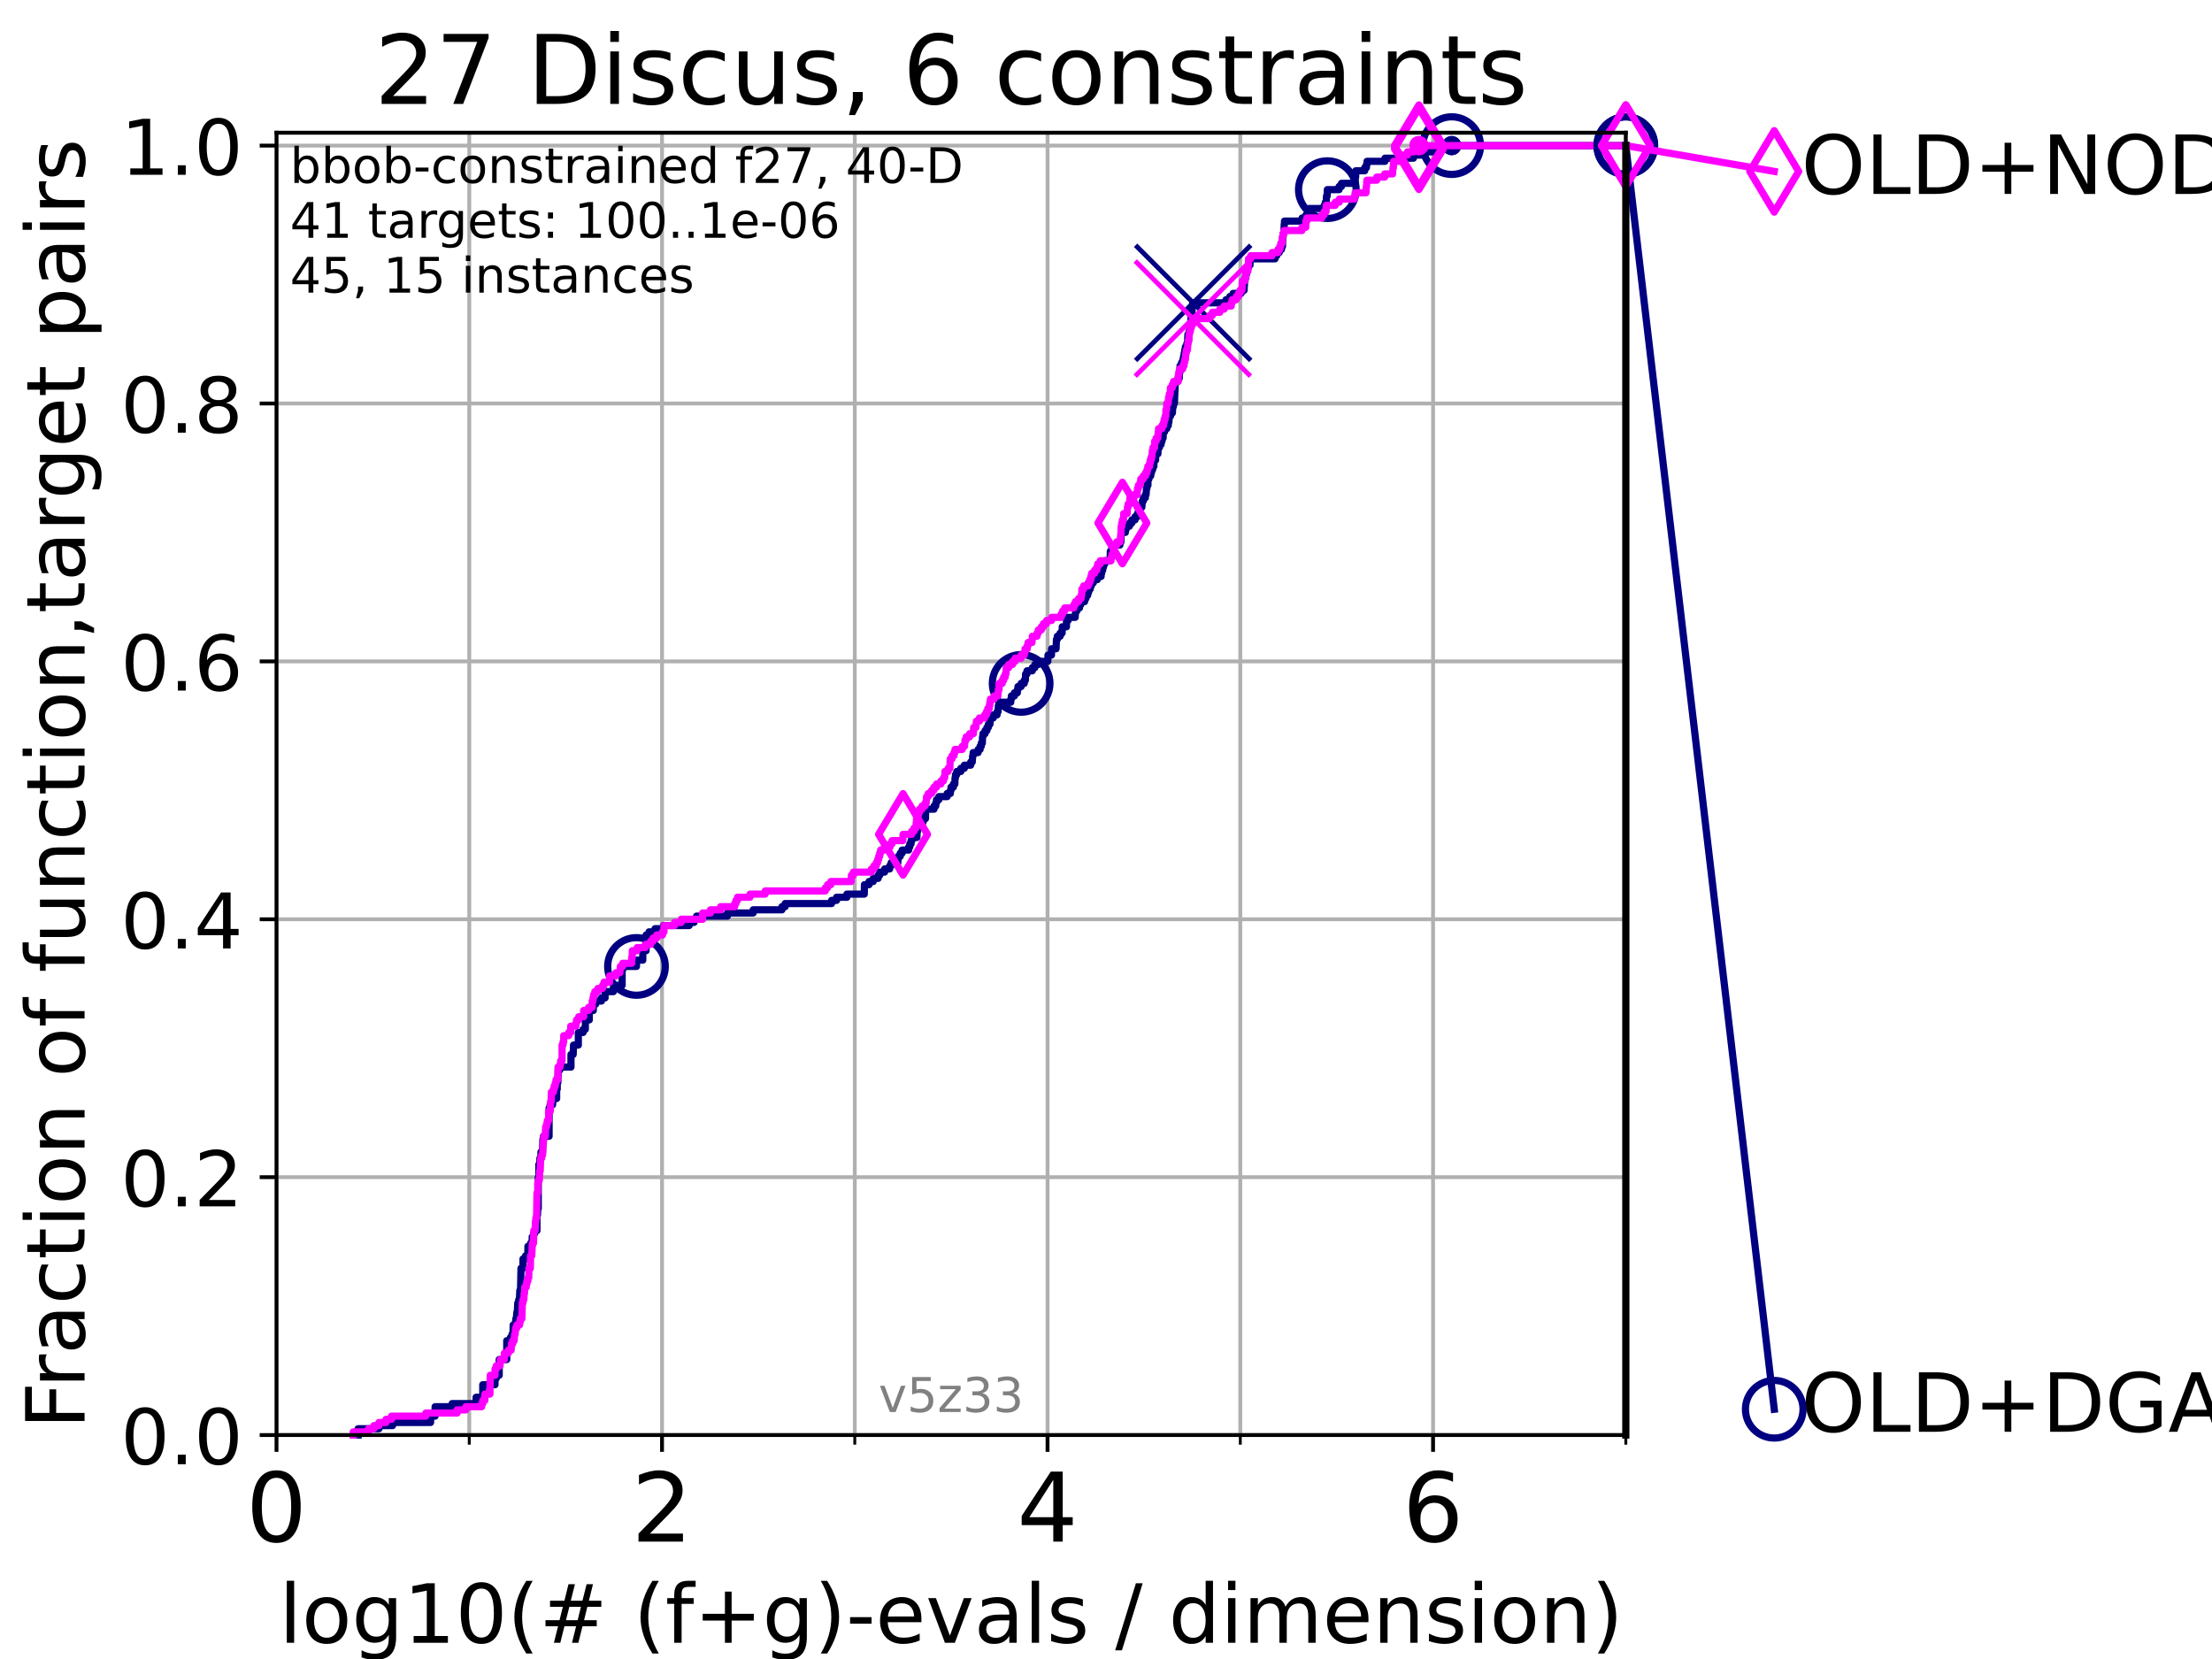 <?xml version="1.0" encoding="utf-8" standalone="no"?>
<!DOCTYPE svg PUBLIC "-//W3C//DTD SVG 1.1//EN"
  "http://www.w3.org/Graphics/SVG/1.1/DTD/svg11.dtd">
<!-- Created with matplotlib (https://matplotlib.org/) -->
<svg height="345.6pt" version="1.1" viewBox="0 0 460.8 345.6" width="460.8pt" xmlns="http://www.w3.org/2000/svg" xmlns:xlink="http://www.w3.org/1999/xlink">
 <defs>
  <style type="text/css">*{stroke-linecap:butt;stroke-linejoin:round;}</style>
 </defs>
 <g id="figure_1">
  <g id="patch_1">
   <path d="M 0 345.6 
L 460.8 345.6 
L 460.8 0 
L 0 0 
z
" style="fill:#ffffff;"/>
  </g>
  <g id="axes_1">
   <g id="patch_2">
    <path d="M 57.6 298.944 
L 338.688 298.944 
L 338.688 27.648 
L 57.6 27.648 
z
" style="fill:#ffffff;"/>
   </g>
   <g id="matplotlib.axis_1">
    <g id="xtick_1">
     <g id="line2d_1">
      <path clip-path="url(#p08920e395e)" d="M 57.6 298.944 
L 57.6 27.648 
" style="fill:none;stroke:#b0b0b0;stroke-linecap:square;stroke-width:0.8;"/>
     </g>
     <g id="line2d_2">
      <defs>
       <path d="M 0 0 
L 0 3.5 
" id="m02c9b48f14" style="stroke:#000000;stroke-width:0.8;"/>
      </defs>
      <g>
       <use style="stroke:#000000;stroke-width:0.8;" x="57.6" xlink:href="#m02c9b48f14" y="298.944"/>
      </g>
     </g>
     <g id="text_1">
      <!-- 0 -->
      <g transform="translate(51.237 321.141)scale(0.2 -0.2)">
       <defs>
        <path d="M 31.781 66.406 
Q 24.172 66.406 20.328 58.906 
Q 16.5 51.422 16.5 36.375 
Q 16.5 21.391 20.328 13.891 
Q 24.172 6.391 31.781 6.391 
Q 39.453 6.391 43.281 13.891 
Q 47.125 21.391 47.125 36.375 
Q 47.125 51.422 43.281 58.906 
Q 39.453 66.406 31.781 66.406 
z
M 31.781 74.219 
Q 44.047 74.219 50.516 64.516 
Q 56.984 54.828 56.984 36.375 
Q 56.984 17.969 50.516 8.266 
Q 44.047 -1.422 31.781 -1.422 
Q 19.531 -1.422 13.062 8.266 
Q 6.594 17.969 6.594 36.375 
Q 6.594 54.828 13.062 64.516 
Q 19.531 74.219 31.781 74.219 
z
" id="DejaVuSans-48"/>
       </defs>
       <use xlink:href="#DejaVuSans-48"/>
      </g>
     </g>
    </g>
    <g id="xtick_2">
     <g id="line2d_3">
      <path clip-path="url(#p08920e395e)" d="M 137.911 298.944 
L 137.911 27.648 
" style="fill:none;stroke:#b0b0b0;stroke-linecap:square;stroke-width:0.8;"/>
     </g>
     <g id="line2d_4">
      <g>
       <use style="stroke:#000000;stroke-width:0.8;" x="137.911" xlink:href="#m02c9b48f14" y="298.944"/>
      </g>
     </g>
     <g id="text_2">
      <!-- 2 -->
      <g transform="translate(131.548 321.141)scale(0.2 -0.2)">
       <defs>
        <path d="M 19.188 8.297 
L 53.609 8.297 
L 53.609 0 
L 7.328 0 
L 7.328 8.297 
Q 12.938 14.109 22.625 23.891 
Q 32.328 33.688 34.812 36.531 
Q 39.547 41.844 41.422 45.531 
Q 43.312 49.219 43.312 52.781 
Q 43.312 58.594 39.234 62.25 
Q 35.156 65.922 28.609 65.922 
Q 23.969 65.922 18.812 64.312 
Q 13.672 62.703 7.812 59.422 
L 7.812 69.391 
Q 13.766 71.781 18.938 73 
Q 24.125 74.219 28.422 74.219 
Q 39.75 74.219 46.484 68.547 
Q 53.219 62.891 53.219 53.422 
Q 53.219 48.922 51.531 44.891 
Q 49.859 40.875 45.406 35.406 
Q 44.188 33.984 37.641 27.219 
Q 31.109 20.453 19.188 8.297 
z
" id="DejaVuSans-50"/>
       </defs>
       <use xlink:href="#DejaVuSans-50"/>
      </g>
     </g>
    </g>
    <g id="xtick_3">
     <g id="line2d_5">
      <path clip-path="url(#p08920e395e)" d="M 218.222 298.944 
L 218.222 27.648 
" style="fill:none;stroke:#b0b0b0;stroke-linecap:square;stroke-width:0.8;"/>
     </g>
     <g id="line2d_6">
      <g>
       <use style="stroke:#000000;stroke-width:0.8;" x="218.222" xlink:href="#m02c9b48f14" y="298.944"/>
      </g>
     </g>
     <g id="text_3">
      <!-- 4 -->
      <g transform="translate(211.859 321.141)scale(0.2 -0.2)">
       <defs>
        <path d="M 37.797 64.312 
L 12.891 25.391 
L 37.797 25.391 
z
M 35.203 72.906 
L 47.609 72.906 
L 47.609 25.391 
L 58.016 25.391 
L 58.016 17.188 
L 47.609 17.188 
L 47.609 0 
L 37.797 0 
L 37.797 17.188 
L 4.891 17.188 
L 4.891 26.703 
z
" id="DejaVuSans-52"/>
       </defs>
       <use xlink:href="#DejaVuSans-52"/>
      </g>
     </g>
    </g>
    <g id="xtick_4">
     <g id="line2d_7">
      <path clip-path="url(#p08920e395e)" d="M 298.533 298.944 
L 298.533 27.648 
" style="fill:none;stroke:#b0b0b0;stroke-linecap:square;stroke-width:0.8;"/>
     </g>
     <g id="line2d_8">
      <g>
       <use style="stroke:#000000;stroke-width:0.8;" x="298.533" xlink:href="#m02c9b48f14" y="298.944"/>
      </g>
     </g>
     <g id="text_4">
      <!-- 6 -->
      <g transform="translate(292.17 321.141)scale(0.2 -0.2)">
       <defs>
        <path d="M 33.016 40.375 
Q 26.375 40.375 22.484 35.828 
Q 18.609 31.297 18.609 23.391 
Q 18.609 15.531 22.484 10.953 
Q 26.375 6.391 33.016 6.391 
Q 39.656 6.391 43.531 10.953 
Q 47.406 15.531 47.406 23.391 
Q 47.406 31.297 43.531 35.828 
Q 39.656 40.375 33.016 40.375 
z
M 52.594 71.297 
L 52.594 62.312 
Q 48.875 64.062 45.094 64.984 
Q 41.312 65.922 37.594 65.922 
Q 27.828 65.922 22.672 59.328 
Q 17.531 52.734 16.797 39.406 
Q 19.672 43.656 24.016 45.922 
Q 28.375 48.188 33.594 48.188 
Q 44.578 48.188 50.953 41.516 
Q 57.328 34.859 57.328 23.391 
Q 57.328 12.156 50.688 5.359 
Q 44.047 -1.422 33.016 -1.422 
Q 20.359 -1.422 13.672 8.266 
Q 6.984 17.969 6.984 36.375 
Q 6.984 53.656 15.188 63.938 
Q 23.391 74.219 37.203 74.219 
Q 40.922 74.219 44.703 73.484 
Q 48.484 72.75 52.594 71.297 
z
" id="DejaVuSans-54"/>
       </defs>
       <use xlink:href="#DejaVuSans-54"/>
      </g>
     </g>
    </g>
    <g id="xtick_5">
     <g id="line2d_9">
      <path clip-path="url(#p08920e395e)" d="M 97.755 298.944 
L 97.755 27.648 
" style="fill:none;stroke:#b0b0b0;stroke-linecap:square;stroke-width:0.8;"/>
     </g>
     <g id="line2d_10">
      <defs>
       <path d="M 0 0 
L 0 2 
" id="m1929db36e5" style="stroke:#000000;stroke-width:0.6;"/>
      </defs>
      <g>
       <use style="stroke:#000000;stroke-width:0.6;" x="97.755" xlink:href="#m1929db36e5" y="298.944"/>
      </g>
     </g>
    </g>
    <g id="xtick_6">
     <g id="line2d_11">
      <path clip-path="url(#p08920e395e)" d="M 178.066 298.944 
L 178.066 27.648 
" style="fill:none;stroke:#b0b0b0;stroke-linecap:square;stroke-width:0.8;"/>
     </g>
     <g id="line2d_12">
      <g>
       <use style="stroke:#000000;stroke-width:0.6;" x="178.066" xlink:href="#m1929db36e5" y="298.944"/>
      </g>
     </g>
    </g>
    <g id="xtick_7">
     <g id="line2d_13">
      <path clip-path="url(#p08920e395e)" d="M 258.377 298.944 
L 258.377 27.648 
" style="fill:none;stroke:#b0b0b0;stroke-linecap:square;stroke-width:0.8;"/>
     </g>
     <g id="line2d_14">
      <g>
       <use style="stroke:#000000;stroke-width:0.6;" x="258.377" xlink:href="#m1929db36e5" y="298.944"/>
      </g>
     </g>
    </g>
    <g id="xtick_8">
     <g id="line2d_15">
      <path clip-path="url(#p08920e395e)" d="M 338.688 298.944 
L 338.688 27.648 
" style="fill:none;stroke:#b0b0b0;stroke-linecap:square;stroke-width:0.8;"/>
     </g>
     <g id="line2d_16">
      <g>
       <use style="stroke:#000000;stroke-width:0.6;" x="338.688" xlink:href="#m1929db36e5" y="298.944"/>
      </g>
     </g>
    </g>
    <g id="text_5">
     <!-- log10(# (f+g)-evals / dimension) -->
     <g transform="translate(58.145 342.218)scale(0.17 -0.17)">
      <defs>
       <path d="M 9.422 75.984 
L 18.406 75.984 
L 18.406 0 
L 9.422 0 
z
" id="DejaVuSans-108"/>
       <path d="M 30.609 48.391 
Q 23.391 48.391 19.188 42.75 
Q 14.984 37.109 14.984 27.297 
Q 14.984 17.484 19.156 11.844 
Q 23.344 6.203 30.609 6.203 
Q 37.797 6.203 41.984 11.859 
Q 46.188 17.531 46.188 27.297 
Q 46.188 37.016 41.984 42.703 
Q 37.797 48.391 30.609 48.391 
z
M 30.609 56 
Q 42.328 56 49.016 48.375 
Q 55.719 40.766 55.719 27.297 
Q 55.719 13.875 49.016 6.219 
Q 42.328 -1.422 30.609 -1.422 
Q 18.844 -1.422 12.172 6.219 
Q 5.516 13.875 5.516 27.297 
Q 5.516 40.766 12.172 48.375 
Q 18.844 56 30.609 56 
z
" id="DejaVuSans-111"/>
       <path d="M 45.406 27.984 
Q 45.406 37.75 41.375 43.109 
Q 37.359 48.484 30.078 48.484 
Q 22.859 48.484 18.828 43.109 
Q 14.797 37.75 14.797 27.984 
Q 14.797 18.266 18.828 12.891 
Q 22.859 7.516 30.078 7.516 
Q 37.359 7.516 41.375 12.891 
Q 45.406 18.266 45.406 27.984 
z
M 54.391 6.781 
Q 54.391 -7.172 48.188 -13.984 
Q 42 -20.797 29.203 -20.797 
Q 24.469 -20.797 20.266 -20.094 
Q 16.062 -19.391 12.109 -17.922 
L 12.109 -9.188 
Q 16.062 -11.328 19.922 -12.344 
Q 23.781 -13.375 27.781 -13.375 
Q 36.625 -13.375 41.016 -8.766 
Q 45.406 -4.156 45.406 5.172 
L 45.406 9.625 
Q 42.625 4.781 38.281 2.391 
Q 33.938 0 27.875 0 
Q 17.828 0 11.672 7.656 
Q 5.516 15.328 5.516 27.984 
Q 5.516 40.672 11.672 48.328 
Q 17.828 56 27.875 56 
Q 33.938 56 38.281 53.609 
Q 42.625 51.219 45.406 46.391 
L 45.406 54.688 
L 54.391 54.688 
z
" id="DejaVuSans-103"/>
       <path d="M 12.406 8.297 
L 28.516 8.297 
L 28.516 63.922 
L 10.984 60.406 
L 10.984 69.391 
L 28.422 72.906 
L 38.281 72.906 
L 38.281 8.297 
L 54.391 8.297 
L 54.391 0 
L 12.406 0 
z
" id="DejaVuSans-49"/>
       <path d="M 31 75.875 
Q 24.469 64.656 21.281 53.656 
Q 18.109 42.672 18.109 31.391 
Q 18.109 20.125 21.312 9.062 
Q 24.516 -2 31 -13.188 
L 23.188 -13.188 
Q 15.875 -1.703 12.234 9.375 
Q 8.594 20.453 8.594 31.391 
Q 8.594 42.281 12.203 53.312 
Q 15.828 64.359 23.188 75.875 
z
" id="DejaVuSans-40"/>
       <path d="M 51.125 44 
L 36.922 44 
L 32.812 27.688 
L 47.125 27.688 
z
M 43.797 71.781 
L 38.719 51.516 
L 52.984 51.516 
L 58.109 71.781 
L 65.922 71.781 
L 60.891 51.516 
L 76.125 51.516 
L 76.125 44 
L 58.984 44 
L 54.984 27.688 
L 70.516 27.688 
L 70.516 20.219 
L 53.078 20.219 
L 48 0 
L 40.188 0 
L 45.219 20.219 
L 30.906 20.219 
L 25.875 0 
L 18.016 0 
L 23.094 20.219 
L 7.719 20.219 
L 7.719 27.688 
L 24.906 27.688 
L 29 44 
L 13.281 44 
L 13.281 51.516 
L 30.906 51.516 
L 35.891 71.781 
z
" id="DejaVuSans-35"/>
       <path id="DejaVuSans-32"/>
       <path d="M 37.109 75.984 
L 37.109 68.5 
L 28.516 68.5 
Q 23.688 68.5 21.797 66.547 
Q 19.922 64.594 19.922 59.516 
L 19.922 54.688 
L 34.719 54.688 
L 34.719 47.703 
L 19.922 47.703 
L 19.922 0 
L 10.891 0 
L 10.891 47.703 
L 2.297 47.703 
L 2.297 54.688 
L 10.891 54.688 
L 10.891 58.5 
Q 10.891 67.625 15.141 71.797 
Q 19.391 75.984 28.609 75.984 
z
" id="DejaVuSans-102"/>
       <path d="M 46 62.703 
L 46 35.5 
L 73.188 35.5 
L 73.188 27.203 
L 46 27.203 
L 46 0 
L 37.797 0 
L 37.797 27.203 
L 10.594 27.203 
L 10.594 35.5 
L 37.797 35.5 
L 37.797 62.703 
z
" id="DejaVuSans-43"/>
       <path d="M 8.016 75.875 
L 15.828 75.875 
Q 23.141 64.359 26.781 53.312 
Q 30.422 42.281 30.422 31.391 
Q 30.422 20.453 26.781 9.375 
Q 23.141 -1.703 15.828 -13.188 
L 8.016 -13.188 
Q 14.5 -2 17.703 9.062 
Q 20.906 20.125 20.906 31.391 
Q 20.906 42.672 17.703 53.656 
Q 14.5 64.656 8.016 75.875 
z
" id="DejaVuSans-41"/>
       <path d="M 4.891 31.391 
L 31.203 31.391 
L 31.203 23.391 
L 4.891 23.391 
z
" id="DejaVuSans-45"/>
       <path d="M 56.203 29.594 
L 56.203 25.203 
L 14.891 25.203 
Q 15.484 15.922 20.484 11.062 
Q 25.484 6.203 34.422 6.203 
Q 39.594 6.203 44.453 7.469 
Q 49.312 8.734 54.109 11.281 
L 54.109 2.781 
Q 49.266 0.734 44.188 -0.344 
Q 39.109 -1.422 33.891 -1.422 
Q 20.797 -1.422 13.156 6.188 
Q 5.516 13.812 5.516 26.812 
Q 5.516 40.234 12.766 48.109 
Q 20.016 56 32.328 56 
Q 43.359 56 49.781 48.891 
Q 56.203 41.797 56.203 29.594 
z
M 47.219 32.234 
Q 47.125 39.594 43.094 43.984 
Q 39.062 48.391 32.422 48.391 
Q 24.906 48.391 20.391 44.141 
Q 15.875 39.891 15.188 32.172 
z
" id="DejaVuSans-101"/>
       <path d="M 2.984 54.688 
L 12.5 54.688 
L 29.594 8.797 
L 46.688 54.688 
L 56.203 54.688 
L 35.688 0 
L 23.484 0 
z
" id="DejaVuSans-118"/>
       <path d="M 34.281 27.484 
Q 23.391 27.484 19.188 25 
Q 14.984 22.516 14.984 16.5 
Q 14.984 11.719 18.141 8.906 
Q 21.297 6.109 26.703 6.109 
Q 34.188 6.109 38.703 11.406 
Q 43.219 16.703 43.219 25.484 
L 43.219 27.484 
z
M 52.203 31.203 
L 52.203 0 
L 43.219 0 
L 43.219 8.297 
Q 40.141 3.328 35.547 0.953 
Q 30.953 -1.422 24.312 -1.422 
Q 15.922 -1.422 10.953 3.297 
Q 6 8.016 6 15.922 
Q 6 25.141 12.172 29.828 
Q 18.359 34.516 30.609 34.516 
L 43.219 34.516 
L 43.219 35.406 
Q 43.219 41.609 39.141 45 
Q 35.062 48.391 27.688 48.391 
Q 23 48.391 18.547 47.266 
Q 14.109 46.141 10.016 43.891 
L 10.016 52.203 
Q 14.938 54.109 19.578 55.047 
Q 24.219 56 28.609 56 
Q 40.484 56 46.344 49.844 
Q 52.203 43.703 52.203 31.203 
z
" id="DejaVuSans-97"/>
       <path d="M 44.281 53.078 
L 44.281 44.578 
Q 40.484 46.531 36.375 47.5 
Q 32.281 48.484 27.875 48.484 
Q 21.188 48.484 17.844 46.438 
Q 14.5 44.391 14.5 40.281 
Q 14.5 37.156 16.891 35.375 
Q 19.281 33.594 26.516 31.984 
L 29.594 31.297 
Q 39.156 29.25 43.188 25.516 
Q 47.219 21.781 47.219 15.094 
Q 47.219 7.469 41.188 3.016 
Q 35.156 -1.422 24.609 -1.422 
Q 20.219 -1.422 15.453 -0.562 
Q 10.688 0.297 5.422 2 
L 5.422 11.281 
Q 10.406 8.688 15.234 7.391 
Q 20.062 6.109 24.812 6.109 
Q 31.156 6.109 34.562 8.281 
Q 37.984 10.453 37.984 14.406 
Q 37.984 18.062 35.516 20.016 
Q 33.062 21.969 24.703 23.781 
L 21.578 24.516 
Q 13.234 26.266 9.516 29.906 
Q 5.812 33.547 5.812 39.891 
Q 5.812 47.609 11.281 51.797 
Q 16.75 56 26.812 56 
Q 31.781 56 36.172 55.266 
Q 40.578 54.547 44.281 53.078 
z
" id="DejaVuSans-115"/>
       <path d="M 25.391 72.906 
L 33.688 72.906 
L 8.297 -9.281 
L 0 -9.281 
z
" id="DejaVuSans-47"/>
       <path d="M 45.406 46.391 
L 45.406 75.984 
L 54.391 75.984 
L 54.391 0 
L 45.406 0 
L 45.406 8.203 
Q 42.578 3.328 38.25 0.953 
Q 33.938 -1.422 27.875 -1.422 
Q 17.969 -1.422 11.734 6.484 
Q 5.516 14.406 5.516 27.297 
Q 5.516 40.188 11.734 48.094 
Q 17.969 56 27.875 56 
Q 33.938 56 38.25 53.625 
Q 42.578 51.266 45.406 46.391 
z
M 14.797 27.297 
Q 14.797 17.391 18.875 11.75 
Q 22.953 6.109 30.078 6.109 
Q 37.203 6.109 41.297 11.75 
Q 45.406 17.391 45.406 27.297 
Q 45.406 37.203 41.297 42.844 
Q 37.203 48.484 30.078 48.484 
Q 22.953 48.484 18.875 42.844 
Q 14.797 37.203 14.797 27.297 
z
" id="DejaVuSans-100"/>
       <path d="M 9.422 54.688 
L 18.406 54.688 
L 18.406 0 
L 9.422 0 
z
M 9.422 75.984 
L 18.406 75.984 
L 18.406 64.594 
L 9.422 64.594 
z
" id="DejaVuSans-105"/>
       <path d="M 52 44.188 
Q 55.375 50.25 60.062 53.125 
Q 64.75 56 71.094 56 
Q 79.641 56 84.281 50.016 
Q 88.922 44.047 88.922 33.016 
L 88.922 0 
L 79.891 0 
L 79.891 32.719 
Q 79.891 40.578 77.094 44.375 
Q 74.312 48.188 68.609 48.188 
Q 61.625 48.188 57.562 43.547 
Q 53.516 38.922 53.516 30.906 
L 53.516 0 
L 44.484 0 
L 44.484 32.719 
Q 44.484 40.625 41.703 44.406 
Q 38.922 48.188 33.109 48.188 
Q 26.219 48.188 22.156 43.531 
Q 18.109 38.875 18.109 30.906 
L 18.109 0 
L 9.078 0 
L 9.078 54.688 
L 18.109 54.688 
L 18.109 46.188 
Q 21.188 51.219 25.484 53.609 
Q 29.781 56 35.688 56 
Q 41.656 56 45.828 52.969 
Q 50 49.953 52 44.188 
z
" id="DejaVuSans-109"/>
       <path d="M 54.891 33.016 
L 54.891 0 
L 45.906 0 
L 45.906 32.719 
Q 45.906 40.484 42.875 44.328 
Q 39.844 48.188 33.797 48.188 
Q 26.516 48.188 22.312 43.547 
Q 18.109 38.922 18.109 30.906 
L 18.109 0 
L 9.078 0 
L 9.078 54.688 
L 18.109 54.688 
L 18.109 46.188 
Q 21.344 51.125 25.703 53.562 
Q 30.078 56 35.797 56 
Q 45.219 56 50.047 50.172 
Q 54.891 44.344 54.891 33.016 
z
" id="DejaVuSans-110"/>
      </defs>
      <use xlink:href="#DejaVuSans-108"/>
      <use x="27.783" xlink:href="#DejaVuSans-111"/>
      <use x="88.965" xlink:href="#DejaVuSans-103"/>
      <use x="152.441" xlink:href="#DejaVuSans-49"/>
      <use x="216.064" xlink:href="#DejaVuSans-48"/>
      <use x="279.688" xlink:href="#DejaVuSans-40"/>
      <use x="318.701" xlink:href="#DejaVuSans-35"/>
      <use x="402.49" xlink:href="#DejaVuSans-32"/>
      <use x="434.277" xlink:href="#DejaVuSans-40"/>
      <use x="473.291" xlink:href="#DejaVuSans-102"/>
      <use x="508.496" xlink:href="#DejaVuSans-43"/>
      <use x="592.285" xlink:href="#DejaVuSans-103"/>
      <use x="655.762" xlink:href="#DejaVuSans-41"/>
      <use x="694.775" xlink:href="#DejaVuSans-45"/>
      <use x="730.859" xlink:href="#DejaVuSans-101"/>
      <use x="792.383" xlink:href="#DejaVuSans-118"/>
      <use x="851.562" xlink:href="#DejaVuSans-97"/>
      <use x="912.842" xlink:href="#DejaVuSans-108"/>
      <use x="940.625" xlink:href="#DejaVuSans-115"/>
      <use x="992.725" xlink:href="#DejaVuSans-32"/>
      <use x="1024.512" xlink:href="#DejaVuSans-47"/>
      <use x="1058.203" xlink:href="#DejaVuSans-32"/>
      <use x="1089.99" xlink:href="#DejaVuSans-100"/>
      <use x="1153.467" xlink:href="#DejaVuSans-105"/>
      <use x="1181.25" xlink:href="#DejaVuSans-109"/>
      <use x="1278.662" xlink:href="#DejaVuSans-101"/>
      <use x="1340.186" xlink:href="#DejaVuSans-110"/>
      <use x="1403.564" xlink:href="#DejaVuSans-115"/>
      <use x="1455.664" xlink:href="#DejaVuSans-105"/>
      <use x="1483.447" xlink:href="#DejaVuSans-111"/>
      <use x="1544.629" xlink:href="#DejaVuSans-110"/>
      <use x="1608.008" xlink:href="#DejaVuSans-41"/>
     </g>
    </g>
   </g>
   <g id="matplotlib.axis_2">
    <g id="ytick_1">
     <g id="line2d_17">
      <path clip-path="url(#p08920e395e)" d="M 57.6 298.944 
L 338.688 298.944 
" style="fill:none;stroke:#b0b0b0;stroke-linecap:square;stroke-width:0.8;"/>
     </g>
     <g id="line2d_18">
      <defs>
       <path d="M 0 0 
L -3.5 0 
" id="ma251c4a37b" style="stroke:#000000;stroke-width:0.8;"/>
      </defs>
      <g>
       <use style="stroke:#000000;stroke-width:0.8;" x="57.6" xlink:href="#ma251c4a37b" y="298.944"/>
      </g>
     </g>
     <g id="text_6">
      <!-- 0.0 -->
      <g transform="translate(25.155 305.023)scale(0.16 -0.16)">
       <defs>
        <path d="M 10.688 12.406 
L 21 12.406 
L 21 0 
L 10.688 0 
z
" id="DejaVuSans-46"/>
       </defs>
       <use xlink:href="#DejaVuSans-48"/>
       <use x="63.623" xlink:href="#DejaVuSans-46"/>
       <use x="95.41" xlink:href="#DejaVuSans-48"/>
      </g>
     </g>
    </g>
    <g id="ytick_2">
     <g id="line2d_19">
      <path clip-path="url(#p08920e395e)" d="M 57.6 245.222 
L 338.688 245.222 
" style="fill:none;stroke:#b0b0b0;stroke-linecap:square;stroke-width:0.8;"/>
     </g>
     <g id="line2d_20">
      <g>
       <use style="stroke:#000000;stroke-width:0.8;" x="57.6" xlink:href="#ma251c4a37b" y="245.222"/>
      </g>
     </g>
     <g id="text_7">
      <!-- 0.2 -->
      <g transform="translate(25.155 251.301)scale(0.16 -0.16)">
       <use xlink:href="#DejaVuSans-48"/>
       <use x="63.623" xlink:href="#DejaVuSans-46"/>
       <use x="95.41" xlink:href="#DejaVuSans-50"/>
      </g>
     </g>
    </g>
    <g id="ytick_3">
     <g id="line2d_21">
      <path clip-path="url(#p08920e395e)" d="M 57.6 191.5 
L 338.688 191.5 
" style="fill:none;stroke:#b0b0b0;stroke-linecap:square;stroke-width:0.8;"/>
     </g>
     <g id="line2d_22">
      <g>
       <use style="stroke:#000000;stroke-width:0.8;" x="57.6" xlink:href="#ma251c4a37b" y="191.5"/>
      </g>
     </g>
     <g id="text_8">
      <!-- 0.4 -->
      <g transform="translate(25.155 197.579)scale(0.16 -0.16)">
       <use xlink:href="#DejaVuSans-48"/>
       <use x="63.623" xlink:href="#DejaVuSans-46"/>
       <use x="95.41" xlink:href="#DejaVuSans-52"/>
      </g>
     </g>
    </g>
    <g id="ytick_4">
     <g id="line2d_23">
      <path clip-path="url(#p08920e395e)" d="M 57.6 137.778 
L 338.688 137.778 
" style="fill:none;stroke:#b0b0b0;stroke-linecap:square;stroke-width:0.8;"/>
     </g>
     <g id="line2d_24">
      <g>
       <use style="stroke:#000000;stroke-width:0.8;" x="57.6" xlink:href="#ma251c4a37b" y="137.778"/>
      </g>
     </g>
     <g id="text_9">
      <!-- 0.6 -->
      <g transform="translate(25.155 143.857)scale(0.16 -0.16)">
       <use xlink:href="#DejaVuSans-48"/>
       <use x="63.623" xlink:href="#DejaVuSans-46"/>
       <use x="95.41" xlink:href="#DejaVuSans-54"/>
      </g>
     </g>
    </g>
    <g id="ytick_5">
     <g id="line2d_25">
      <path clip-path="url(#p08920e395e)" d="M 57.6 84.056 
L 338.688 84.056 
" style="fill:none;stroke:#b0b0b0;stroke-linecap:square;stroke-width:0.8;"/>
     </g>
     <g id="line2d_26">
      <g>
       <use style="stroke:#000000;stroke-width:0.8;" x="57.6" xlink:href="#ma251c4a37b" y="84.056"/>
      </g>
     </g>
     <g id="text_10">
      <!-- 0.8 -->
      <g transform="translate(25.155 90.135)scale(0.16 -0.16)">
       <defs>
        <path d="M 31.781 34.625 
Q 24.75 34.625 20.719 30.859 
Q 16.703 27.094 16.703 20.516 
Q 16.703 13.922 20.719 10.156 
Q 24.75 6.391 31.781 6.391 
Q 38.812 6.391 42.859 10.172 
Q 46.922 13.969 46.922 20.516 
Q 46.922 27.094 42.891 30.859 
Q 38.875 34.625 31.781 34.625 
z
M 21.922 38.812 
Q 15.578 40.375 12.031 44.719 
Q 8.5 49.078 8.5 55.328 
Q 8.5 64.062 14.719 69.141 
Q 20.953 74.219 31.781 74.219 
Q 42.672 74.219 48.875 69.141 
Q 55.078 64.062 55.078 55.328 
Q 55.078 49.078 51.531 44.719 
Q 48 40.375 41.703 38.812 
Q 48.828 37.156 52.797 32.312 
Q 56.781 27.484 56.781 20.516 
Q 56.781 9.906 50.312 4.234 
Q 43.844 -1.422 31.781 -1.422 
Q 19.734 -1.422 13.25 4.234 
Q 6.781 9.906 6.781 20.516 
Q 6.781 27.484 10.781 32.312 
Q 14.797 37.156 21.922 38.812 
z
M 18.312 54.391 
Q 18.312 48.734 21.844 45.562 
Q 25.391 42.391 31.781 42.391 
Q 38.141 42.391 41.719 45.562 
Q 45.312 48.734 45.312 54.391 
Q 45.312 60.062 41.719 63.234 
Q 38.141 66.406 31.781 66.406 
Q 25.391 66.406 21.844 63.234 
Q 18.312 60.062 18.312 54.391 
z
" id="DejaVuSans-56"/>
       </defs>
       <use xlink:href="#DejaVuSans-48"/>
       <use x="63.623" xlink:href="#DejaVuSans-46"/>
       <use x="95.41" xlink:href="#DejaVuSans-56"/>
      </g>
     </g>
    </g>
    <g id="ytick_6">
     <g id="line2d_27">
      <path clip-path="url(#p08920e395e)" d="M 57.6 30.334 
L 338.688 30.334 
" style="fill:none;stroke:#b0b0b0;stroke-linecap:square;stroke-width:0.8;"/>
     </g>
     <g id="line2d_28">
      <g>
       <use style="stroke:#000000;stroke-width:0.8;" x="57.6" xlink:href="#ma251c4a37b" y="30.334"/>
      </g>
     </g>
     <g id="text_11">
      <!-- 1.0 -->
      <g transform="translate(25.155 36.413)scale(0.16 -0.16)">
       <use xlink:href="#DejaVuSans-49"/>
       <use x="63.623" xlink:href="#DejaVuSans-46"/>
       <use x="95.41" xlink:href="#DejaVuSans-48"/>
      </g>
     </g>
    </g>
    <g id="text_12">
     <!-- Fraction of function,target pairs -->
     <g transform="translate(17.62 297.681)rotate(-90)scale(0.17 -0.17)">
      <defs>
       <path d="M 9.812 72.906 
L 51.703 72.906 
L 51.703 64.594 
L 19.672 64.594 
L 19.672 43.109 
L 48.578 43.109 
L 48.578 34.812 
L 19.672 34.812 
L 19.672 0 
L 9.812 0 
z
" id="DejaVuSans-70"/>
       <path d="M 41.109 46.297 
Q 39.594 47.172 37.812 47.578 
Q 36.031 48 33.891 48 
Q 26.266 48 22.188 43.047 
Q 18.109 38.094 18.109 28.812 
L 18.109 0 
L 9.078 0 
L 9.078 54.688 
L 18.109 54.688 
L 18.109 46.188 
Q 20.953 51.172 25.484 53.578 
Q 30.031 56 36.531 56 
Q 37.453 56 38.578 55.875 
Q 39.703 55.766 41.062 55.516 
z
" id="DejaVuSans-114"/>
       <path d="M 48.781 52.594 
L 48.781 44.188 
Q 44.969 46.297 41.141 47.344 
Q 37.312 48.391 33.406 48.391 
Q 24.656 48.391 19.812 42.844 
Q 14.984 37.312 14.984 27.297 
Q 14.984 17.281 19.812 11.734 
Q 24.656 6.203 33.406 6.203 
Q 37.312 6.203 41.141 7.25 
Q 44.969 8.297 48.781 10.406 
L 48.781 2.094 
Q 45.016 0.344 40.984 -0.531 
Q 36.969 -1.422 32.422 -1.422 
Q 20.062 -1.422 12.781 6.344 
Q 5.516 14.109 5.516 27.297 
Q 5.516 40.672 12.859 48.328 
Q 20.219 56 33.016 56 
Q 37.156 56 41.109 55.141 
Q 45.062 54.297 48.781 52.594 
z
" id="DejaVuSans-99"/>
       <path d="M 18.312 70.219 
L 18.312 54.688 
L 36.812 54.688 
L 36.812 47.703 
L 18.312 47.703 
L 18.312 18.016 
Q 18.312 11.328 20.141 9.422 
Q 21.969 7.516 27.594 7.516 
L 36.812 7.516 
L 36.812 0 
L 27.594 0 
Q 17.188 0 13.234 3.875 
Q 9.281 7.766 9.281 18.016 
L 9.281 47.703 
L 2.688 47.703 
L 2.688 54.688 
L 9.281 54.688 
L 9.281 70.219 
z
" id="DejaVuSans-116"/>
       <path d="M 8.5 21.578 
L 8.5 54.688 
L 17.484 54.688 
L 17.484 21.922 
Q 17.484 14.156 20.5 10.266 
Q 23.531 6.391 29.594 6.391 
Q 36.859 6.391 41.078 11.031 
Q 45.312 15.672 45.312 23.688 
L 45.312 54.688 
L 54.297 54.688 
L 54.297 0 
L 45.312 0 
L 45.312 8.406 
Q 42.047 3.422 37.719 1 
Q 33.406 -1.422 27.688 -1.422 
Q 18.266 -1.422 13.375 4.438 
Q 8.5 10.297 8.5 21.578 
z
M 31.109 56 
z
" id="DejaVuSans-117"/>
       <path d="M 11.719 12.406 
L 22.016 12.406 
L 22.016 4 
L 14.016 -11.625 
L 7.719 -11.625 
L 11.719 4 
z
" id="DejaVuSans-44"/>
       <path d="M 18.109 8.203 
L 18.109 -20.797 
L 9.078 -20.797 
L 9.078 54.688 
L 18.109 54.688 
L 18.109 46.391 
Q 20.953 51.266 25.266 53.625 
Q 29.594 56 35.594 56 
Q 45.562 56 51.781 48.094 
Q 58.016 40.188 58.016 27.297 
Q 58.016 14.406 51.781 6.484 
Q 45.562 -1.422 35.594 -1.422 
Q 29.594 -1.422 25.266 0.953 
Q 20.953 3.328 18.109 8.203 
z
M 48.688 27.297 
Q 48.688 37.203 44.609 42.844 
Q 40.531 48.484 33.406 48.484 
Q 26.266 48.484 22.188 42.844 
Q 18.109 37.203 18.109 27.297 
Q 18.109 17.391 22.188 11.75 
Q 26.266 6.109 33.406 6.109 
Q 40.531 6.109 44.609 11.75 
Q 48.688 17.391 48.688 27.297 
z
" id="DejaVuSans-112"/>
      </defs>
      <use xlink:href="#DejaVuSans-70"/>
      <use x="50.27" xlink:href="#DejaVuSans-114"/>
      <use x="91.383" xlink:href="#DejaVuSans-97"/>
      <use x="152.662" xlink:href="#DejaVuSans-99"/>
      <use x="207.643" xlink:href="#DejaVuSans-116"/>
      <use x="246.852" xlink:href="#DejaVuSans-105"/>
      <use x="274.635" xlink:href="#DejaVuSans-111"/>
      <use x="335.816" xlink:href="#DejaVuSans-110"/>
      <use x="399.195" xlink:href="#DejaVuSans-32"/>
      <use x="430.982" xlink:href="#DejaVuSans-111"/>
      <use x="492.164" xlink:href="#DejaVuSans-102"/>
      <use x="527.369" xlink:href="#DejaVuSans-32"/>
      <use x="559.156" xlink:href="#DejaVuSans-102"/>
      <use x="594.361" xlink:href="#DejaVuSans-117"/>
      <use x="657.74" xlink:href="#DejaVuSans-110"/>
      <use x="721.119" xlink:href="#DejaVuSans-99"/>
      <use x="776.1" xlink:href="#DejaVuSans-116"/>
      <use x="815.309" xlink:href="#DejaVuSans-105"/>
      <use x="843.092" xlink:href="#DejaVuSans-111"/>
      <use x="904.273" xlink:href="#DejaVuSans-110"/>
      <use x="967.652" xlink:href="#DejaVuSans-44"/>
      <use x="999.439" xlink:href="#DejaVuSans-116"/>
      <use x="1038.648" xlink:href="#DejaVuSans-97"/>
      <use x="1099.928" xlink:href="#DejaVuSans-114"/>
      <use x="1139.291" xlink:href="#DejaVuSans-103"/>
      <use x="1202.768" xlink:href="#DejaVuSans-101"/>
      <use x="1264.291" xlink:href="#DejaVuSans-116"/>
      <use x="1303.5" xlink:href="#DejaVuSans-32"/>
      <use x="1335.287" xlink:href="#DejaVuSans-112"/>
      <use x="1398.764" xlink:href="#DejaVuSans-97"/>
      <use x="1460.043" xlink:href="#DejaVuSans-105"/>
      <use x="1487.826" xlink:href="#DejaVuSans-114"/>
      <use x="1528.939" xlink:href="#DejaVuSans-115"/>
     </g>
    </g>
   </g>
   <g id="line2d_29">
    <defs>
     <path d="M 0 1.5 
C 0.398 1.5 0.779 1.342 1.061 1.061 
C 1.342 0.779 1.5 0.398 1.5 0 
C 1.5 -0.398 1.342 -0.779 1.061 -1.061 
C 0.779 -1.342 0.398 -1.5 0 -1.5 
C -0.398 -1.5 -0.779 -1.342 -1.061 -1.061 
C -1.342 -0.779 -1.5 -0.398 -1.5 0 
C -1.5 0.398 -1.342 0.779 -1.061 1.061 
C -0.779 1.342 -0.398 1.5 0 1.5 
z
" id="m2e7e3a9508" style="stroke:#000080;"/>
    </defs>
    <g>
     <use style="fill:#000080;stroke:#000080;" x="302.417" xlink:href="#m2e7e3a9508" y="30.334"/>
     <use style="fill:#000080;stroke:#000080;" x="302.417" xlink:href="#m2e7e3a9508" y="30.334"/>
    </g>
   </g>
   <g id="line2d_30">
    <path d="M 74.596 298.944 
L 74.596 297.634 
L 78.942 297.634 
L 78.942 296.979 
L 81.776 296.979 
L 81.776 296.323 
L 89.698 296.323 
L 89.698 295.013 
L 90.641 295.013 
L 90.641 293.048 
L 94.188 293.048 
L 94.188 292.393 
L 99.178 292.393 
L 99.178 291.082 
L 100.568 291.082 
L 100.568 288.462 
L 103.118 288.462 
L 103.118 287.151 
L 103.372 287.151 
L 103.372 286.496 
L 103.993 286.496 
L 103.993 283.22 
L 105.566 283.22 
L 105.566 279.29 
L 106.329 279.29 
L 106.329 278.634 
L 106.646 278.634 
L 106.646 277.979 
L 106.855 277.979 
L 106.906 276.014 
L 107.365 276.014 
L 107.465 274.704 
L 107.564 274.704 
L 107.664 273.393 
L 107.762 273.393 
L 107.86 271.428 
L 108.054 271.428 
L 108.054 270.773 
L 108.199 270.773 
L 108.294 268.807 
L 108.437 268.807 
L 108.531 264.221 
L 108.949 264.221 
L 108.949 262.256 
L 109.491 262.256 
L 109.491 261.601 
L 109.974 261.601 
L 109.974 259.635 
L 110.527 259.635 
L 110.527 258.98 
L 110.86 258.98 
L 110.86 257.67 
L 111.145 257.67 
L 111.145 257.015 
L 111.346 257.015 
L 111.346 256.36 
L 111.859 256.36 
L 111.859 253.084 
L 111.975 253.084 
L 112.013 251.773 
L 112.128 251.773 
L 112.128 245.222 
L 112.243 245.222 
L 112.243 242.601 
L 112.432 242.601 
L 112.469 241.291 
L 112.656 241.291 
L 112.693 239.981 
L 113.023 239.981 
L 113.095 237.36 
L 113.204 237.36 
L 113.204 236.705 
L 114.385 236.705 
L 114.385 230.809 
L 114.586 230.809 
L 114.586 230.154 
L 115.109 230.154 
L 115.206 228.843 
L 115.959 228.843 
L 115.959 226.878 
L 116.081 226.878 
L 116.081 225.568 
L 116.203 225.568 
L 116.293 222.947 
L 116.592 222.947 
L 116.592 222.292 
L 118.943 222.292 
L 118.943 219.671 
L 119.402 219.671 
L 119.478 217.706 
L 120.477 217.706 
L 120.477 215.085 
L 121.468 215.085 
L 121.468 214.43 
L 121.931 214.43 
L 121.953 212.465 
L 122.761 212.465 
L 122.761 210.499 
L 123.594 210.499 
L 123.594 209.189 
L 124.082 209.189 
L 124.082 208.534 
L 125.292 208.534 
L 125.292 207.879 
L 126.048 207.879 
L 126.048 206.568 
L 127.799 206.568 
L 127.799 205.258 
L 129.602 205.258 
L 129.602 201.982 
L 129.742 201.982 
L 129.742 201.327 
L 132.589 201.327 
L 132.589 200.017 
L 133.899 200.017 
L 133.899 198.052 
L 134.598 198.052 
L 134.598 194.776 
L 135.209 194.776 
L 135.209 194.121 
L 136.457 194.121 
L 136.457 193.465 
L 138.239 193.465 
L 138.239 192.81 
L 143.559 192.81 
L 143.559 192.155 
L 144.588 192.155 
L 144.588 191.5 
L 145.104 191.5 
L 145.104 190.845 
L 151.534 190.845 
L 151.534 190.19 
L 156.9 190.19 
L 156.9 189.535 
L 162.894 189.535 
L 162.894 188.879 
L 163.558 188.879 
L 163.558 188.224 
L 173.238 188.224 
L 173.238 187.569 
L 174.279 187.569 
L 174.279 186.914 
L 176.428 186.914 
L 176.428 186.259 
L 180.047 186.259 
L 180.077 184.293 
L 181.043 184.293 
L 181.043 183.638 
L 181.91 183.638 
L 181.91 182.983 
L 182.933 182.983 
L 182.933 182.328 
L 183.27 182.328 
L 183.27 181.673 
L 184.285 181.673 
L 184.285 181.018 
L 185.332 181.018 
L 185.332 180.363 
L 185.646 180.363 
L 185.646 179.707 
L 187.039 179.707 
L 187.105 178.397 
L 187.537 178.397 
L 187.537 177.742 
L 187.922 177.742 
L 187.922 177.087 
L 189.304 177.087 
L 189.304 176.432 
L 189.529 176.432 
L 189.529 175.777 
L 189.788 175.777 
L 189.788 175.121 
L 189.974 175.121 
L 189.974 174.466 
L 191.016 174.466 
L 191.065 173.156 
L 191.148 173.156 
L 191.187 171.846 
L 192.131 171.846 
L 192.131 171.191 
L 192.325 171.191 
L 192.325 170.535 
L 192.794 170.535 
L 192.833 168.57 
L 194.57 168.57 
L 194.57 167.915 
L 194.931 167.915 
L 194.931 167.26 
L 195.086 167.26 
L 195.086 166.604 
L 195.577 166.604 
L 195.577 165.949 
L 197.307 165.949 
L 197.307 165.294 
L 197.982 165.294 
L 197.982 164.639 
L 198.11 164.639 
L 198.11 163.984 
L 198.602 163.984 
L 198.602 163.329 
L 198.915 163.329 
L 198.955 162.018 
L 199.046 162.018 
L 199.046 161.363 
L 199.314 161.363 
L 199.314 160.708 
L 200.167 160.708 
L 200.167 160.053 
L 200.891 160.053 
L 200.891 159.398 
L 202.216 159.398 
L 202.216 158.743 
L 202.537 158.743 
L 202.627 157.432 
L 202.726 157.432 
L 202.726 156.777 
L 203.76 156.777 
L 203.76 156.122 
L 204.172 156.122 
L 204.172 155.467 
L 204.413 155.467 
L 204.413 154.812 
L 204.637 154.812 
L 204.675 153.502 
L 204.757 153.502 
L 204.757 152.846 
L 205.202 152.846 
L 205.202 152.191 
L 205.593 152.191 
L 205.593 151.536 
L 205.886 151.536 
L 205.886 150.881 
L 206.217 150.881 
L 206.303 149.571 
L 206.92 149.571 
L 206.92 148.916 
L 207.708 148.916 
L 207.708 148.26 
L 207.911 148.26 
L 207.98 146.95 
L 208.708 146.95 
L 208.708 146.295 
L 210.555 146.295 
L 210.555 145.64 
L 210.684 145.64 
L 210.684 144.985 
L 211.315 144.985 
L 211.315 144.33 
L 211.932 144.33 
L 211.932 143.674 
L 212.061 143.674 
L 212.061 143.019 
L 212.721 143.019 
L 212.721 142.364 
L 213.368 142.364 
L 213.368 141.709 
L 213.609 141.709 
L 213.647 140.399 
L 213.941 140.399 
L 213.941 139.743 
L 215.043 139.743 
L 215.043 139.088 
L 215.575 139.088 
L 215.575 138.433 
L 216.27 138.433 
L 216.27 137.778 
L 218.282 137.778 
L 218.32 136.468 
L 219.046 136.468 
L 219.062 135.157 
L 219.993 135.157 
L 220.079 133.192 
L 220.263 133.192 
L 220.263 132.537 
L 220.848 132.537 
L 220.848 131.882 
L 221.255 131.882 
L 221.294 130.571 
L 222.162 130.571 
L 222.17 129.261 
L 222.511 129.261 
L 222.511 128.606 
L 223.971 128.606 
L 224.075 127.296 
L 224.324 127.296 
L 224.324 126.641 
L 224.883 126.641 
L 224.883 125.985 
L 225.142 125.985 
L 225.142 125.33 
L 225.945 125.33 
L 225.945 124.675 
L 226.222 124.675 
L 226.222 124.02 
L 226.588 124.02 
L 226.588 123.365 
L 226.794 123.365 
L 226.794 122.71 
L 227.122 122.71 
L 227.122 122.055 
L 227.35 122.055 
L 227.35 121.399 
L 227.758 121.399 
L 227.758 120.744 
L 228.593 120.744 
L 228.593 120.089 
L 229.378 120.089 
L 229.378 119.434 
L 229.505 119.434 
L 229.505 118.779 
L 229.715 118.779 
L 229.715 118.124 
L 229.892 118.124 
L 229.892 117.469 
L 230.168 117.469 
L 230.168 116.813 
L 231.257 116.813 
L 231.298 114.848 
L 231.599 114.848 
L 231.599 114.193 
L 231.804 114.193 
L 231.804 113.538 
L 233.3 113.538 
L 233.3 112.883 
L 233.516 112.883 
L 233.545 110.917 
L 234.432 110.917 
L 234.432 110.262 
L 234.606 110.262 
L 234.606 109.607 
L 235.299 109.607 
L 235.299 108.952 
L 235.79 108.952 
L 235.79 108.296 
L 236.452 108.296 
L 236.452 107.641 
L 236.949 107.641 
L 236.949 106.986 
L 237.148 106.986 
L 237.185 105.676 
L 237.866 105.676 
L 237.975 104.366 
L 238.177 104.366 
L 238.177 103.71 
L 238.59 103.71 
L 238.59 103.055 
L 238.746 103.055 
L 238.835 101.745 
L 238.932 101.745 
L 238.932 101.09 
L 239.138 101.09 
L 239.157 99.78 
L 239.35 99.78 
L 239.35 99.124 
L 239.723 99.124 
L 239.723 98.469 
L 239.884 98.469 
L 239.884 97.814 
L 240.126 97.814 
L 240.126 97.159 
L 240.372 97.159 
L 240.394 95.849 
L 240.734 95.849 
L 240.768 94.538 
L 241.212 94.538 
L 241.281 93.228 
L 241.534 93.228 
L 241.534 92.573 
L 241.885 92.573 
L 241.885 91.918 
L 242.07 91.918 
L 242.07 91.263 
L 242.301 91.263 
L 242.331 89.952 
L 242.608 89.952 
L 242.608 89.297 
L 243.066 89.297 
L 243.066 88.642 
L 243.378 88.642 
L 243.378 87.987 
L 243.491 87.987 
L 243.599 86.677 
L 243.848 86.677 
L 243.848 86.022 
L 244.23 86.022 
L 244.307 84.711 
L 244.431 84.711 
L 244.431 84.056 
L 244.653 84.056 
L 244.754 81.435 
L 244.784 81.435 
L 244.821 79.47 
L 245.375 79.47 
L 245.375 78.815 
L 245.659 78.815 
L 245.708 77.505 
L 245.824 77.505 
L 245.825 76.194 
L 246.146 76.194 
L 246.146 75.539 
L 246.406 75.539 
L 246.406 74.884 
L 246.553 74.884 
L 246.553 74.229 
L 246.679 74.229 
L 246.679 73.574 
L 246.801 73.574 
L 246.801 72.919 
L 246.931 72.919 
L 246.931 72.263 
L 247.225 72.263 
L 247.225 71.608 
L 247.375 71.608 
L 247.463 69.643 
L 247.685 69.643 
L 247.685 68.988 
L 247.872 68.988 
L 247.874 67.677 
L 248.038 67.677 
L 248.132 65.712 
L 248.295 65.712 
L 248.374 63.747 
L 248.448 63.747 
L 248.448 63.091 
L 255.406 63.091 
L 255.406 62.436 
L 256.193 62.436 
L 256.193 61.781 
L 256.863 61.781 
L 256.863 61.126 
L 258.547 61.126 
L 258.547 60.471 
L 259.167 60.471 
L 259.277 58.505 
L 259.369 58.505 
L 259.369 57.85 
L 259.539 57.85 
L 259.539 57.195 
L 259.651 57.195 
L 259.651 56.54 
L 259.8 56.54 
L 259.8 55.885 
L 260.024 55.885 
L 260.024 55.23 
L 260.398 55.23 
L 260.409 53.919 
L 265.612 53.919 
L 265.612 53.264 
L 265.976 53.264 
L 265.976 52.609 
L 266.493 52.609 
L 266.493 51.954 
L 266.962 51.954 
L 266.962 51.299 
L 267.175 51.299 
L 267.214 49.333 
L 267.297 49.333 
L 267.297 48.678 
L 267.452 48.678 
L 267.528 46.713 
L 267.582 46.713 
L 267.582 46.058 
L 271.265 46.058 
L 271.265 45.402 
L 272.073 45.402 
L 272.073 44.747 
L 272.451 44.747 
L 272.451 44.092 
L 272.644 44.092 
L 272.644 43.437 
L 275.859 43.437 
L 275.859 42.782 
L 276.103 42.782 
L 276.103 42.127 
L 276.276 42.127 
L 276.336 40.816 
L 276.484 40.816 
L 276.509 39.506 
L 278.951 39.506 
L 278.951 38.851 
L 279.449 38.851 
L 279.449 38.196 
L 282.264 38.196 
L 282.362 36.886 
L 282.404 36.886 
L 282.444 35.575 
L 284.3 35.575 
L 284.3 34.92 
L 284.654 34.92 
L 284.654 34.265 
L 284.772 34.265 
L 284.772 33.61 
L 288.515 33.61 
L 288.515 32.955 
L 294.443 32.955 
L 294.443 32.3 
L 296.822 32.3 
L 296.822 31.644 
L 298.68 31.644 
L 298.68 30.989 
L 302.417 30.989 
L 302.417 30.334 
L 338.688 30.334 
L 338.688 30.334 
" style="fill:none;stroke:#000080;stroke-linecap:square;stroke-width:1.5;"/>
   </g>
   <g id="line2d_31">
    <defs>
     <path d="M 0 6 
C 1.591 6 3.117 5.368 4.243 4.243 
C 5.368 3.117 6 1.591 6 0 
C 6 -1.591 5.368 -3.117 4.243 -4.243 
C 3.117 -5.368 1.591 -6 0 -6 
C -1.591 -6 -3.117 -5.368 -4.243 -4.243 
C -5.368 -3.117 -6 -1.591 -6 0 
C -6 1.591 -5.368 3.117 -4.243 4.243 
C -3.117 5.368 -1.591 6 0 6 
z
" id="ma8f1107cdb" style="stroke:#000080;stroke-width:1.5;"/>
    </defs>
    <g>
     <use style="fill-opacity:0;stroke:#000080;stroke-width:1.5;" x="132.589" xlink:href="#ma8f1107cdb" y="201.327"/>
     <use style="fill-opacity:0;stroke:#000080;stroke-width:1.5;" x="212.721" xlink:href="#ma8f1107cdb" y="142.364"/>
     <use style="fill-opacity:0;stroke:#000080;stroke-width:1.5;" x="276.509" xlink:href="#ma8f1107cdb" y="39.506"/>
     <use style="fill-opacity:0;stroke:#000080;stroke-width:1.5;" x="302.417" xlink:href="#ma8f1107cdb" y="30.334"/>
     <use style="fill-opacity:0;stroke:#000080;stroke-width:1.5;" x="338.688" xlink:href="#ma8f1107cdb" y="30.334"/>
    </g>
   </g>
   <g id="line2d_32">
    <path style="fill:none;stroke:#000080;stroke-linecap:square;stroke-width:1.5;"/>
    <g/>
   </g>
   <g id="line2d_33">
    <path clip-path="url(#p08920e395e)" d="M 248.561 63.091 
" style="fill:none;stroke:#000080;stroke-linecap:square;stroke-width:1.5;"/>
    <defs>
     <path d="M -12 12 
L 12 -12 
M -12 -12 
L 12 12 
" id="mfe4318807b" style="stroke:#000080;"/>
    </defs>
    <g clip-path="url(#p08920e395e)">
     <use style="fill:#000080;stroke:#000080;" x="248.561" xlink:href="#mfe4318807b" y="63.091"/>
    </g>
   </g>
   <g id="line2d_34">
    <defs>
     <path d="M 0 1.5 
C 0.398 1.5 0.779 1.342 1.061 1.061 
C 1.342 0.779 1.5 0.398 1.5 0 
C 1.5 -0.398 1.342 -0.779 1.061 -1.061 
C 0.779 -1.342 0.398 -1.5 0 -1.5 
C -0.398 -1.5 -0.779 -1.342 -1.061 -1.061 
C -1.342 -0.779 -1.5 -0.398 -1.5 0 
C -1.5 0.398 -1.342 0.779 -1.061 1.061 
C -0.779 1.342 -0.398 1.5 0 1.5 
z
" id="m4349616af0" style="stroke:#ff00ff;"/>
    </defs>
    <g>
     <use style="fill:#ff00ff;stroke:#ff00ff;" x="295.591" xlink:href="#m4349616af0" y="30.334"/>
     <use style="fill:#ff00ff;stroke:#ff00ff;" x="295.591" xlink:href="#m4349616af0" y="30.334"/>
    </g>
   </g>
   <g id="line2d_35">
    <path d="M 73.579 298.944 
L 73.579 298.289 
L 76.759 298.289 
L 76.759 297.634 
L 77.885 297.634 
L 77.885 296.979 
L 78.942 296.979 
L 78.942 296.323 
L 80.416 296.323 
L 80.416 295.668 
L 81.557 295.668 
L 81.557 295.013 
L 88.701 295.013 
L 88.701 294.358 
L 95.226 294.358 
L 95.226 293.703 
L 97.044 293.703 
L 97.044 293.048 
L 100.344 293.048 
L 100.344 292.393 
L 100.568 292.393 
L 100.568 291.737 
L 101.007 291.737 
L 101.007 290.427 
L 102.06 290.427 
L 102.128 286.496 
L 103.118 286.496 
L 103.118 285.186 
L 103.372 285.186 
L 103.372 284.531 
L 104.175 284.531 
L 104.235 283.22 
L 105.057 283.22 
L 105.057 281.91 
L 105.897 281.91 
L 105.897 281.255 
L 106.489 281.255 
L 106.541 279.945 
L 106.803 279.945 
L 106.803 279.29 
L 107.111 279.29 
L 107.213 277.979 
L 107.314 277.979 
L 107.415 276.669 
L 107.664 276.669 
L 107.664 276.014 
L 108.247 276.014 
L 108.247 275.359 
L 108.389 275.359 
L 108.389 274.704 
L 108.718 274.704 
L 108.811 271.428 
L 108.949 271.428 
L 108.949 270.773 
L 109.132 270.773 
L 109.177 269.462 
L 109.267 269.462 
L 109.312 268.152 
L 109.624 268.152 
L 109.624 267.497 
L 109.756 267.497 
L 109.756 266.842 
L 109.974 266.842 
L 109.974 266.187 
L 110.146 266.187 
L 110.189 264.221 
L 110.485 264.221 
L 110.527 261.601 
L 110.777 261.601 
L 110.86 259.635 
L 110.901 259.635 
L 110.901 258.98 
L 111.145 258.98 
L 111.186 256.36 
L 111.466 256.36 
L 111.545 254.394 
L 111.624 254.394 
L 111.624 253.739 
L 111.781 253.739 
L 111.859 248.498 
L 112.013 248.498 
L 112.013 246.532 
L 112.128 246.532 
L 112.128 245.877 
L 112.356 245.877 
L 112.432 243.912 
L 112.544 243.912 
L 112.619 241.291 
L 112.84 241.291 
L 112.84 240.636 
L 113.023 240.636 
L 113.132 238.671 
L 113.168 238.671 
L 113.275 236.705 
L 113.595 236.705 
L 113.665 234.74 
L 113.874 234.74 
L 113.874 234.085 
L 114.012 234.085 
L 114.012 233.429 
L 114.284 233.429 
L 114.284 231.464 
L 114.652 231.464 
L 114.685 229.499 
L 114.817 229.499 
L 114.849 227.533 
L 115.27 227.533 
L 115.27 226.878 
L 115.46 226.878 
L 115.46 226.223 
L 115.68 226.223 
L 115.68 225.568 
L 115.835 225.568 
L 115.835 224.912 
L 116.203 224.912 
L 116.233 222.292 
L 116.68 222.292 
L 116.68 221.637 
L 116.798 221.637 
L 116.798 220.982 
L 117.088 220.982 
L 117.088 217.706 
L 117.288 217.706 
L 117.288 217.051 
L 117.43 217.051 
L 117.43 215.74 
L 118.471 215.74 
L 118.471 215.085 
L 118.891 215.085 
L 118.891 213.775 
L 119.972 213.775 
L 119.972 213.12 
L 120.094 213.12 
L 120.094 212.465 
L 120.548 212.465 
L 120.548 211.81 
L 121.579 211.81 
L 121.579 210.499 
L 122.615 210.499 
L 122.615 209.844 
L 123.354 209.844 
L 123.354 208.534 
L 123.534 208.534 
L 123.534 207.879 
L 123.653 207.879 
L 123.653 207.224 
L 123.908 207.224 
L 123.908 206.568 
L 124.539 206.568 
L 124.539 205.913 
L 125.524 205.913 
L 125.524 205.258 
L 125.823 205.258 
L 125.823 204.603 
L 126.986 204.603 
L 126.986 203.293 
L 128.291 203.293 
L 128.291 202.638 
L 129.133 202.638 
L 129.233 201.327 
L 129.714 201.327 
L 129.714 200.672 
L 131.603 200.672 
L 131.603 199.362 
L 131.716 199.362 
L 131.716 198.052 
L 132.73 198.052 
L 132.73 197.396 
L 134.439 197.396 
L 134.439 196.741 
L 135.522 196.741 
L 135.522 196.086 
L 136.025 196.086 
L 136.025 195.431 
L 136.804 195.431 
L 136.804 194.776 
L 138.015 194.776 
L 138.015 194.121 
L 138.324 194.121 
L 138.324 192.81 
L 140.514 192.81 
L 140.514 192.155 
L 141.907 192.155 
L 141.907 191.5 
L 146.367 191.5 
L 146.367 190.19 
L 148.006 190.19 
L 148.006 189.535 
L 150.108 189.535 
L 150.108 188.879 
L 153.051 188.879 
L 153.051 188.224 
L 153.298 188.224 
L 153.298 187.569 
L 153.63 187.569 
L 153.63 186.914 
L 156.239 186.914 
L 156.239 186.259 
L 159.401 186.259 
L 159.401 185.604 
L 171.926 185.604 
L 171.926 184.949 
L 172.395 184.949 
L 172.395 184.293 
L 173.077 184.293 
L 173.077 183.638 
L 177.312 183.638 
L 177.363 182.328 
L 177.766 182.328 
L 177.766 181.673 
L 181.528 181.673 
L 181.528 181.018 
L 182.061 181.018 
L 182.061 180.363 
L 182.544 180.363 
L 182.544 179.707 
L 182.832 179.707 
L 182.832 179.052 
L 183.045 179.052 
L 183.045 178.397 
L 183.256 178.397 
L 183.256 177.742 
L 183.439 177.742 
L 183.439 177.087 
L 184.201 177.087 
L 184.201 176.432 
L 185.428 176.432 
L 185.428 175.777 
L 185.821 175.777 
L 185.821 175.121 
L 188.063 175.121 
L 188.122 173.811 
L 189.92 173.811 
L 189.92 173.156 
L 190.404 173.156 
L 190.404 172.501 
L 190.794 172.501 
L 190.89 171.191 
L 190.906 171.191 
L 190.971 169.88 
L 191.29 169.88 
L 191.29 169.225 
L 191.538 169.225 
L 191.538 168.57 
L 192.072 168.57 
L 192.072 167.915 
L 192.71 167.915 
L 192.71 167.26 
L 192.953 167.26 
L 193.017 165.949 
L 193.376 165.949 
L 193.376 165.294 
L 194.087 165.294 
L 194.087 164.639 
L 194.541 164.639 
L 194.541 163.984 
L 195.086 163.984 
L 195.086 163.329 
L 196.003 163.329 
L 196.003 162.674 
L 196.545 162.674 
L 196.545 162.018 
L 196.803 162.018 
L 196.847 160.708 
L 197.507 160.708 
L 197.507 160.053 
L 197.864 160.053 
L 197.951 158.088 
L 198.319 158.088 
L 198.319 157.432 
L 198.731 157.432 
L 198.731 156.777 
L 198.94 156.777 
L 198.94 156.122 
L 200.448 156.122 
L 200.448 155.467 
L 200.936 155.467 
L 201.034 154.157 
L 201.267 154.157 
L 201.267 153.502 
L 201.986 153.502 
L 201.986 152.846 
L 202.777 152.846 
L 202.835 151.536 
L 203.31 151.536 
L 203.402 150.226 
L 204.037 150.226 
L 204.037 149.571 
L 205.126 149.571 
L 205.126 148.916 
L 205.497 148.916 
L 205.497 148.26 
L 205.767 148.26 
L 205.767 147.605 
L 206.082 147.605 
L 206.082 146.95 
L 206.197 146.95 
L 206.197 146.295 
L 206.314 146.295 
L 206.314 145.64 
L 207.076 145.64 
L 207.076 144.985 
L 207.873 144.985 
L 207.977 143.674 
L 208.124 143.674 
L 208.13 142.364 
L 208.779 142.364 
L 208.779 141.709 
L 209.083 141.709 
L 209.083 141.054 
L 209.399 141.054 
L 209.399 140.399 
L 209.559 140.399 
L 209.615 139.088 
L 210.138 139.088 
L 210.138 138.433 
L 210.927 138.433 
L 210.927 137.778 
L 211.465 137.778 
L 211.465 137.123 
L 212.694 137.123 
L 212.694 136.468 
L 213.378 136.468 
L 213.378 135.813 
L 213.535 135.813 
L 213.535 135.157 
L 214.001 135.157 
L 214.001 134.502 
L 214.156 134.502 
L 214.156 133.847 
L 214.99 133.847 
L 215.053 132.537 
L 216.038 132.537 
L 216.038 131.882 
L 216.291 131.882 
L 216.291 131.227 
L 216.927 131.227 
L 216.927 130.571 
L 217.364 130.571 
L 217.364 129.916 
L 218.014 129.916 
L 218.014 129.261 
L 219.063 129.261 
L 219.063 128.606 
L 221.039 128.606 
L 221.039 127.951 
L 221.344 127.951 
L 221.344 127.296 
L 221.789 127.296 
L 221.789 126.641 
L 223.688 126.641 
L 223.688 125.985 
L 224.029 125.985 
L 224.029 125.33 
L 224.695 125.33 
L 224.695 124.675 
L 225.208 124.675 
L 225.208 124.02 
L 225.323 124.02 
L 225.378 122.71 
L 225.74 122.71 
L 225.74 122.055 
L 226.682 122.055 
L 226.682 121.399 
L 227.003 121.399 
L 227.003 120.744 
L 227.242 120.744 
L 227.242 120.089 
L 227.409 120.089 
L 227.409 119.434 
L 228.017 119.434 
L 228.017 118.779 
L 228.485 118.779 
L 228.485 118.124 
L 228.675 118.124 
L 228.675 117.469 
L 229.193 117.469 
L 229.193 116.813 
L 231.455 116.813 
L 231.455 116.158 
L 231.646 116.158 
L 231.646 115.503 
L 231.909 115.503 
L 231.999 114.193 
L 232.166 114.193 
L 232.166 113.538 
L 232.64 113.538 
L 232.64 112.883 
L 233.341 112.883 
L 233.45 111.572 
L 233.474 111.572 
L 233.568 109.607 
L 233.68 109.607 
L 233.68 108.952 
L 233.817 108.952 
L 233.817 108.296 
L 234.045 108.296 
L 234.078 106.986 
L 234.819 106.986 
L 234.862 105.676 
L 234.987 105.676 
L 234.987 105.021 
L 235.354 105.021 
L 235.37 103.71 
L 236.201 103.71 
L 236.201 103.055 
L 236.898 103.055 
L 236.959 101.745 
L 237.151 101.745 
L 237.151 101.09 
L 237.526 101.09 
L 237.526 100.435 
L 237.637 100.435 
L 237.637 99.78 
L 238.167 99.78 
L 238.167 99.124 
L 238.645 99.124 
L 238.645 98.469 
L 238.947 98.469 
L 238.947 97.814 
L 239.112 97.814 
L 239.112 97.159 
L 239.472 97.159 
L 239.472 96.504 
L 239.593 96.504 
L 239.593 95.849 
L 239.815 95.849 
L 239.815 95.194 
L 239.956 95.194 
L 240.045 93.883 
L 240.186 93.883 
L 240.186 93.228 
L 240.522 93.228 
L 240.529 91.918 
L 240.845 91.918 
L 240.845 91.263 
L 241.18 91.263 
L 241.282 89.952 
L 241.341 89.952 
L 241.341 89.297 
L 242.057 89.297 
L 242.057 88.642 
L 242.387 88.642 
L 242.387 87.987 
L 242.518 87.987 
L 242.518 87.332 
L 242.715 87.332 
L 242.715 86.677 
L 242.864 86.677 
L 242.879 85.366 
L 243.025 85.366 
L 243.042 84.056 
L 243.361 84.056 
L 243.435 82.746 
L 243.578 82.746 
L 243.578 82.091 
L 243.776 82.091 
L 243.821 80.78 
L 244.203 80.78 
L 244.203 80.125 
L 244.474 80.125 
L 244.474 79.47 
L 245.443 79.47 
L 245.459 78.16 
L 245.561 78.16 
L 245.561 77.505 
L 245.706 77.505 
L 245.706 76.849 
L 246.384 76.849 
L 246.384 76.194 
L 246.652 76.194 
L 246.652 75.539 
L 246.779 75.539 
L 246.779 74.884 
L 246.944 74.884 
L 247.02 73.574 
L 247.134 73.574 
L 247.134 72.919 
L 247.36 72.919 
L 247.452 71.608 
L 247.52 71.608 
L 247.52 70.953 
L 247.686 70.953 
L 247.712 69.643 
L 247.803 69.643 
L 247.803 68.988 
L 247.987 68.988 
L 247.987 68.333 
L 248.157 68.333 
L 248.157 67.677 
L 248.433 67.677 
L 248.469 66.367 
L 251.99 66.367 
L 251.99 65.712 
L 252.556 65.712 
L 252.556 65.057 
L 254.108 65.057 
L 254.108 64.402 
L 255.016 64.402 
L 255.016 63.747 
L 256.489 63.747 
L 256.489 63.091 
L 256.686 63.091 
L 256.686 62.436 
L 257.542 62.436 
L 257.542 61.781 
L 257.995 61.781 
L 257.995 61.126 
L 258.304 61.126 
L 258.304 60.471 
L 258.715 60.471 
L 258.821 58.505 
L 259.34 58.505 
L 259.34 57.85 
L 259.502 57.85 
L 259.543 56.54 
L 259.952 56.54 
L 260.037 55.23 
L 260.067 55.23 
L 260.084 53.919 
L 260.543 53.919 
L 260.543 53.264 
L 264.986 53.264 
L 264.986 52.609 
L 266.215 52.609 
L 266.215 51.954 
L 266.619 51.954 
L 266.619 51.299 
L 266.816 51.299 
L 266.816 50.644 
L 267.103 50.644 
L 267.149 49.333 
L 267.287 49.333 
L 267.287 48.678 
L 267.473 48.678 
L 267.473 48.023 
L 271.219 48.023 
L 271.219 47.368 
L 272.013 47.368 
L 272.043 46.058 
L 272.248 46.058 
L 272.248 45.402 
L 275.362 45.402 
L 275.362 44.747 
L 275.838 44.747 
L 275.838 44.092 
L 276.235 44.092 
L 276.281 42.782 
L 278.145 42.782 
L 278.145 42.127 
L 278.988 42.127 
L 278.988 41.472 
L 282.151 41.472 
L 282.151 40.816 
L 282.306 40.816 
L 282.306 40.161 
L 284.566 40.161 
L 284.627 38.851 
L 284.679 38.851 
L 284.737 37.541 
L 286.803 37.541 
L 286.803 36.886 
L 288.465 36.886 
L 288.465 36.23 
L 290.107 36.23 
L 290.188 34.92 
L 290.274 34.92 
L 290.302 33.61 
L 291.514 33.61 
L 291.514 32.955 
L 291.685 32.955 
L 291.685 32.3 
L 293.198 32.3 
L 293.198 31.644 
L 294.527 31.644 
L 294.527 30.989 
L 295.591 30.989 
L 295.591 30.334 
L 338.688 30.334 
L 338.688 30.334 
" style="fill:none;stroke:#ff00ff;stroke-linecap:square;stroke-width:1.5;"/>
   </g>
   <g id="line2d_36">
    <defs>
     <path d="M -0 8.485 
L 5.091 0 
L 0 -8.485 
L -5.091 -0 
z
" id="m2a08667fe5" style="stroke:#ff00ff;stroke-linejoin:miter;stroke-width:1.5;"/>
    </defs>
    <g>
     <use style="fill-opacity:0;stroke:#ff00ff;stroke-linejoin:miter;stroke-width:1.5;" x="188.122" xlink:href="#m2a08667fe5" y="173.811"/>
     <use style="fill-opacity:0;stroke:#ff00ff;stroke-linejoin:miter;stroke-width:1.5;" x="233.817" xlink:href="#m2a08667fe5" y="108.952"/>
     <use style="fill-opacity:0;stroke:#ff00ff;stroke-linejoin:miter;stroke-width:1.5;" x="295.591" xlink:href="#m2a08667fe5" y="30.989"/>
     <use style="fill-opacity:0;stroke:#ff00ff;stroke-linejoin:miter;stroke-width:1.5;" x="295.591" xlink:href="#m2a08667fe5" y="30.334"/>
     <use style="fill-opacity:0;stroke:#ff00ff;stroke-linejoin:miter;stroke-width:1.5;" x="338.688" xlink:href="#m2a08667fe5" y="30.334"/>
    </g>
   </g>
   <g id="line2d_37">
    <path style="fill:none;stroke:#ff00ff;stroke-linecap:square;stroke-width:1.5;"/>
    <g/>
   </g>
   <g id="line2d_38">
    <path clip-path="url(#p08920e395e)" d="M 248.482 66.367 
" style="fill:none;stroke:#ff00ff;stroke-linecap:square;stroke-width:1.5;"/>
    <defs>
     <path d="M -12 12 
L 12 -12 
M -12 -12 
L 12 12 
" id="mdbe4f98d1a" style="stroke:#ff00ff;"/>
    </defs>
    <g clip-path="url(#p08920e395e)">
     <use style="fill:#ff00ff;stroke:#ff00ff;" x="248.482" xlink:href="#mdbe4f98d1a" y="66.367"/>
    </g>
   </g>
   <g id="line2d_39">
    <path d="M 338.688 30.334 
L 369.608 293.572 
" style="fill:none;stroke:#000080;stroke-linecap:square;stroke-width:1.5;"/>
    <g>
     <use style="fill-opacity:0;stroke:#000080;stroke-width:1.5;" x="338.688" xlink:href="#ma8f1107cdb" y="30.334"/>
     <use style="fill-opacity:0;stroke:#000080;stroke-width:1.5;" x="369.608" xlink:href="#ma8f1107cdb" y="293.572"/>
    </g>
   </g>
   <g id="line2d_40">
    <path d="M 338.688 30.334 
L 369.608 35.706 
" style="fill:none;stroke:#ff00ff;stroke-linecap:square;stroke-width:1.5;"/>
    <g>
     <use style="fill-opacity:0;stroke:#ff00ff;stroke-linejoin:miter;stroke-width:1.5;" x="338.688" xlink:href="#m2a08667fe5" y="30.334"/>
     <use style="fill-opacity:0;stroke:#ff00ff;stroke-linejoin:miter;stroke-width:1.5;" x="369.608" xlink:href="#m2a08667fe5" y="35.706"/>
    </g>
   </g>
   <g id="line2d_41">
    <path d="M 338.688 298.944 
L 338.688 30.334 
" style="fill:none;stroke:#000000;stroke-linecap:square;stroke-width:1.5;"/>
   </g>
   <g id="patch_3">
    <path d="M 57.6 298.944 
L 57.6 27.648 
" style="fill:none;stroke:#000000;stroke-linecap:square;stroke-linejoin:miter;stroke-width:0.8;"/>
   </g>
   <g id="patch_4">
    <path d="M 338.688 298.944 
L 338.688 27.648 
" style="fill:none;stroke:#000000;stroke-linecap:square;stroke-linejoin:miter;stroke-width:0.8;"/>
   </g>
   <g id="patch_5">
    <path d="M 57.6 298.944 
L 338.688 298.944 
" style="fill:none;stroke:#000000;stroke-linecap:square;stroke-linejoin:miter;stroke-width:0.8;"/>
   </g>
   <g id="patch_6">
    <path d="M 57.6 27.648 
L 338.688 27.648 
" style="fill:none;stroke:#000000;stroke-linecap:square;stroke-linejoin:miter;stroke-width:0.8;"/>
   </g>
   <g id="text_13">
    <!-- OLD+DGAM -->
    <g transform="translate(375.229 298.263)scale(0.17 -0.17)">
     <defs>
      <path d="M 39.406 66.219 
Q 28.656 66.219 22.328 58.203 
Q 16.016 50.203 16.016 36.375 
Q 16.016 22.609 22.328 14.594 
Q 28.656 6.594 39.406 6.594 
Q 50.141 6.594 56.422 14.594 
Q 62.703 22.609 62.703 36.375 
Q 62.703 50.203 56.422 58.203 
Q 50.141 66.219 39.406 66.219 
z
M 39.406 74.219 
Q 54.734 74.219 63.906 63.938 
Q 73.094 53.656 73.094 36.375 
Q 73.094 19.141 63.906 8.859 
Q 54.734 -1.422 39.406 -1.422 
Q 24.031 -1.422 14.812 8.828 
Q 5.609 19.094 5.609 36.375 
Q 5.609 53.656 14.812 63.938 
Q 24.031 74.219 39.406 74.219 
z
" id="DejaVuSans-79"/>
      <path d="M 9.812 72.906 
L 19.672 72.906 
L 19.672 8.297 
L 55.172 8.297 
L 55.172 0 
L 9.812 0 
z
" id="DejaVuSans-76"/>
      <path d="M 19.672 64.797 
L 19.672 8.109 
L 31.594 8.109 
Q 46.688 8.109 53.688 14.938 
Q 60.688 21.781 60.688 36.531 
Q 60.688 51.172 53.688 57.984 
Q 46.688 64.797 31.594 64.797 
z
M 9.812 72.906 
L 30.078 72.906 
Q 51.266 72.906 61.172 64.094 
Q 71.094 55.281 71.094 36.531 
Q 71.094 17.672 61.125 8.828 
Q 51.172 0 30.078 0 
L 9.812 0 
z
" id="DejaVuSans-68"/>
      <path d="M 59.516 10.406 
L 59.516 29.984 
L 43.406 29.984 
L 43.406 38.094 
L 69.281 38.094 
L 69.281 6.781 
Q 63.578 2.734 56.688 0.656 
Q 49.812 -1.422 42 -1.422 
Q 24.906 -1.422 15.25 8.562 
Q 5.609 18.562 5.609 36.375 
Q 5.609 54.25 15.25 64.234 
Q 24.906 74.219 42 74.219 
Q 49.125 74.219 55.547 72.453 
Q 61.969 70.703 67.391 67.281 
L 67.391 56.781 
Q 61.922 61.422 55.766 63.766 
Q 49.609 66.109 42.828 66.109 
Q 29.438 66.109 22.719 58.641 
Q 16.016 51.172 16.016 36.375 
Q 16.016 21.625 22.719 14.156 
Q 29.438 6.688 42.828 6.688 
Q 48.047 6.688 52.141 7.594 
Q 56.25 8.5 59.516 10.406 
z
" id="DejaVuSans-71"/>
      <path d="M 34.188 63.188 
L 20.797 26.906 
L 47.609 26.906 
z
M 28.609 72.906 
L 39.797 72.906 
L 67.578 0 
L 57.328 0 
L 50.688 18.703 
L 17.828 18.703 
L 11.188 0 
L 0.781 0 
z
" id="DejaVuSans-65"/>
      <path d="M 9.812 72.906 
L 24.516 72.906 
L 43.109 23.297 
L 61.812 72.906 
L 76.516 72.906 
L 76.516 0 
L 66.891 0 
L 66.891 64.016 
L 48.094 14.016 
L 38.188 14.016 
L 19.391 64.016 
L 19.391 0 
L 9.812 0 
z
" id="DejaVuSans-77"/>
     </defs>
     <use xlink:href="#DejaVuSans-79"/>
     <use x="78.711" xlink:href="#DejaVuSans-76"/>
     <use x="134.424" xlink:href="#DejaVuSans-68"/>
     <use x="211.426" xlink:href="#DejaVuSans-43"/>
     <use x="295.215" xlink:href="#DejaVuSans-68"/>
     <use x="372.217" xlink:href="#DejaVuSans-71"/>
     <use x="449.707" xlink:href="#DejaVuSans-65"/>
     <use x="518.115" xlink:href="#DejaVuSans-77"/>
    </g>
   </g>
   <g id="text_14">
    <!-- OLD+NODGA -->
    <g transform="translate(375.229 40.397)scale(0.17 -0.17)">
     <defs>
      <path d="M 9.812 72.906 
L 23.094 72.906 
L 55.422 11.922 
L 55.422 72.906 
L 64.984 72.906 
L 64.984 0 
L 51.703 0 
L 19.391 60.984 
L 19.391 0 
L 9.812 0 
z
" id="DejaVuSans-78"/>
     </defs>
     <use xlink:href="#DejaVuSans-79"/>
     <use x="78.711" xlink:href="#DejaVuSans-76"/>
     <use x="134.424" xlink:href="#DejaVuSans-68"/>
     <use x="211.426" xlink:href="#DejaVuSans-43"/>
     <use x="295.215" xlink:href="#DejaVuSans-78"/>
     <use x="370.02" xlink:href="#DejaVuSans-79"/>
     <use x="448.73" xlink:href="#DejaVuSans-68"/>
     <use x="525.732" xlink:href="#DejaVuSans-71"/>
     <use x="603.223" xlink:href="#DejaVuSans-65"/>
    </g>
   </g>
   <g id="text_15">
    <!-- bbob-constrained f27, 40-D -->
    <g transform="translate(60.411 38.111)scale(0.102 -0.102)">
     <defs>
      <path d="M 48.688 27.297 
Q 48.688 37.203 44.609 42.844 
Q 40.531 48.484 33.406 48.484 
Q 26.266 48.484 22.188 42.844 
Q 18.109 37.203 18.109 27.297 
Q 18.109 17.391 22.188 11.75 
Q 26.266 6.109 33.406 6.109 
Q 40.531 6.109 44.609 11.75 
Q 48.688 17.391 48.688 27.297 
z
M 18.109 46.391 
Q 20.953 51.266 25.266 53.625 
Q 29.594 56 35.594 56 
Q 45.562 56 51.781 48.094 
Q 58.016 40.188 58.016 27.297 
Q 58.016 14.406 51.781 6.484 
Q 45.562 -1.422 35.594 -1.422 
Q 29.594 -1.422 25.266 0.953 
Q 20.953 3.328 18.109 8.203 
L 18.109 0 
L 9.078 0 
L 9.078 75.984 
L 18.109 75.984 
z
" id="DejaVuSans-98"/>
      <path d="M 8.203 72.906 
L 55.078 72.906 
L 55.078 68.703 
L 28.609 0 
L 18.312 0 
L 43.219 64.594 
L 8.203 64.594 
z
" id="DejaVuSans-55"/>
     </defs>
     <use xlink:href="#DejaVuSans-98"/>
     <use x="63.477" xlink:href="#DejaVuSans-98"/>
     <use x="126.953" xlink:href="#DejaVuSans-111"/>
     <use x="188.135" xlink:href="#DejaVuSans-98"/>
     <use x="251.611" xlink:href="#DejaVuSans-45"/>
     <use x="287.695" xlink:href="#DejaVuSans-99"/>
     <use x="342.676" xlink:href="#DejaVuSans-111"/>
     <use x="403.857" xlink:href="#DejaVuSans-110"/>
     <use x="467.236" xlink:href="#DejaVuSans-115"/>
     <use x="519.336" xlink:href="#DejaVuSans-116"/>
     <use x="558.545" xlink:href="#DejaVuSans-114"/>
     <use x="599.658" xlink:href="#DejaVuSans-97"/>
     <use x="660.938" xlink:href="#DejaVuSans-105"/>
     <use x="688.721" xlink:href="#DejaVuSans-110"/>
     <use x="752.1" xlink:href="#DejaVuSans-101"/>
     <use x="813.623" xlink:href="#DejaVuSans-100"/>
     <use x="877.1" xlink:href="#DejaVuSans-32"/>
     <use x="908.887" xlink:href="#DejaVuSans-102"/>
     <use x="944.092" xlink:href="#DejaVuSans-50"/>
     <use x="1007.715" xlink:href="#DejaVuSans-55"/>
     <use x="1071.338" xlink:href="#DejaVuSans-44"/>
     <use x="1103.125" xlink:href="#DejaVuSans-32"/>
     <use x="1134.912" xlink:href="#DejaVuSans-52"/>
     <use x="1198.535" xlink:href="#DejaVuSans-48"/>
     <use x="1262.158" xlink:href="#DejaVuSans-45"/>
     <use x="1298.242" xlink:href="#DejaVuSans-68"/>
    </g>
    <!-- 41 targets: 100..1e-06 -->
    <g transform="translate(60.411 49.533)scale(0.102 -0.102)">
     <defs>
      <path d="M 11.719 12.406 
L 22.016 12.406 
L 22.016 0 
L 11.719 0 
z
M 11.719 51.703 
L 22.016 51.703 
L 22.016 39.312 
L 11.719 39.312 
z
" id="DejaVuSans-58"/>
     </defs>
     <use xlink:href="#DejaVuSans-52"/>
     <use x="63.623" xlink:href="#DejaVuSans-49"/>
     <use x="127.246" xlink:href="#DejaVuSans-32"/>
     <use x="159.033" xlink:href="#DejaVuSans-116"/>
     <use x="198.242" xlink:href="#DejaVuSans-97"/>
     <use x="259.521" xlink:href="#DejaVuSans-114"/>
     <use x="298.885" xlink:href="#DejaVuSans-103"/>
     <use x="362.361" xlink:href="#DejaVuSans-101"/>
     <use x="423.885" xlink:href="#DejaVuSans-116"/>
     <use x="463.094" xlink:href="#DejaVuSans-115"/>
     <use x="515.193" xlink:href="#DejaVuSans-58"/>
     <use x="548.885" xlink:href="#DejaVuSans-32"/>
     <use x="580.672" xlink:href="#DejaVuSans-49"/>
     <use x="644.295" xlink:href="#DejaVuSans-48"/>
     <use x="707.918" xlink:href="#DejaVuSans-48"/>
     <use x="771.541" xlink:href="#DejaVuSans-46"/>
     <use x="803.328" xlink:href="#DejaVuSans-46"/>
     <use x="835.115" xlink:href="#DejaVuSans-49"/>
     <use x="898.738" xlink:href="#DejaVuSans-101"/>
     <use x="960.262" xlink:href="#DejaVuSans-45"/>
     <use x="996.346" xlink:href="#DejaVuSans-48"/>
     <use x="1059.969" xlink:href="#DejaVuSans-54"/>
    </g>
    <!-- 45, 15 instances -->
    <g transform="translate(60.411 60.955)scale(0.102 -0.102)">
     <defs>
      <path d="M 10.797 72.906 
L 49.516 72.906 
L 49.516 64.594 
L 19.828 64.594 
L 19.828 46.734 
Q 21.969 47.469 24.109 47.828 
Q 26.266 48.188 28.422 48.188 
Q 40.625 48.188 47.75 41.5 
Q 54.891 34.812 54.891 23.391 
Q 54.891 11.625 47.562 5.094 
Q 40.234 -1.422 26.906 -1.422 
Q 22.312 -1.422 17.547 -0.641 
Q 12.797 0.141 7.719 1.703 
L 7.719 11.625 
Q 12.109 9.234 16.797 8.062 
Q 21.484 6.891 26.703 6.891 
Q 35.156 6.891 40.078 11.328 
Q 45.016 15.766 45.016 23.391 
Q 45.016 31 40.078 35.438 
Q 35.156 39.891 26.703 39.891 
Q 22.75 39.891 18.812 39.016 
Q 14.891 38.141 10.797 36.281 
z
" id="DejaVuSans-53"/>
     </defs>
     <use xlink:href="#DejaVuSans-52"/>
     <use x="63.623" xlink:href="#DejaVuSans-53"/>
     <use x="127.246" xlink:href="#DejaVuSans-44"/>
     <use x="159.033" xlink:href="#DejaVuSans-32"/>
     <use x="190.82" xlink:href="#DejaVuSans-49"/>
     <use x="254.443" xlink:href="#DejaVuSans-53"/>
     <use x="318.066" xlink:href="#DejaVuSans-32"/>
     <use x="349.854" xlink:href="#DejaVuSans-105"/>
     <use x="377.637" xlink:href="#DejaVuSans-110"/>
     <use x="441.016" xlink:href="#DejaVuSans-115"/>
     <use x="493.115" xlink:href="#DejaVuSans-116"/>
     <use x="532.324" xlink:href="#DejaVuSans-97"/>
     <use x="593.604" xlink:href="#DejaVuSans-110"/>
     <use x="656.982" xlink:href="#DejaVuSans-99"/>
     <use x="711.963" xlink:href="#DejaVuSans-101"/>
     <use x="773.486" xlink:href="#DejaVuSans-115"/>
    </g>
   </g>
   <g id="text_16">
    <!-- v5z33 -->
    <g style="fill:#808080;" transform="translate(183.017 294.151)scale(0.1 -0.1)">
     <defs>
      <path d="M 5.516 54.688 
L 48.188 54.688 
L 48.188 46.484 
L 14.406 7.172 
L 48.188 7.172 
L 48.188 0 
L 4.297 0 
L 4.297 8.203 
L 38.094 47.516 
L 5.516 47.516 
z
" id="DejaVuSans-122"/>
      <path d="M 40.578 39.312 
Q 47.656 37.797 51.625 33 
Q 55.609 28.219 55.609 21.188 
Q 55.609 10.406 48.188 4.484 
Q 40.766 -1.422 27.094 -1.422 
Q 22.516 -1.422 17.656 -0.516 
Q 12.797 0.391 7.625 2.203 
L 7.625 11.719 
Q 11.719 9.328 16.594 8.109 
Q 21.484 6.891 26.812 6.891 
Q 36.078 6.891 40.938 10.547 
Q 45.797 14.203 45.797 21.188 
Q 45.797 27.641 41.281 31.266 
Q 36.766 34.906 28.719 34.906 
L 20.219 34.906 
L 20.219 43.016 
L 29.109 43.016 
Q 36.375 43.016 40.234 45.922 
Q 44.094 48.828 44.094 54.297 
Q 44.094 59.906 40.109 62.906 
Q 36.141 65.922 28.719 65.922 
Q 24.656 65.922 20.016 65.031 
Q 15.375 64.156 9.812 62.312 
L 9.812 71.094 
Q 15.438 72.656 20.344 73.438 
Q 25.25 74.219 29.594 74.219 
Q 40.828 74.219 47.359 69.109 
Q 53.906 64.016 53.906 55.328 
Q 53.906 49.266 50.438 45.094 
Q 46.969 40.922 40.578 39.312 
z
" id="DejaVuSans-51"/>
     </defs>
     <use xlink:href="#DejaVuSans-118"/>
     <use x="59.18" xlink:href="#DejaVuSans-53"/>
     <use x="122.803" xlink:href="#DejaVuSans-122"/>
     <use x="175.293" xlink:href="#DejaVuSans-51"/>
     <use x="238.916" xlink:href="#DejaVuSans-51"/>
    </g>
   </g>
   <g id="text_17">
    <!-- 27 Discus, 6 constraints -->
    <g transform="translate(78.042 21.648)scale(0.2 -0.2)">
     <use xlink:href="#DejaVuSans-50"/>
     <use x="63.623" xlink:href="#DejaVuSans-55"/>
     <use x="127.246" xlink:href="#DejaVuSans-32"/>
     <use x="159.033" xlink:href="#DejaVuSans-68"/>
     <use x="236.035" xlink:href="#DejaVuSans-105"/>
     <use x="263.818" xlink:href="#DejaVuSans-115"/>
     <use x="315.918" xlink:href="#DejaVuSans-99"/>
     <use x="370.898" xlink:href="#DejaVuSans-117"/>
     <use x="434.277" xlink:href="#DejaVuSans-115"/>
     <use x="486.377" xlink:href="#DejaVuSans-44"/>
     <use x="518.164" xlink:href="#DejaVuSans-32"/>
     <use x="549.951" xlink:href="#DejaVuSans-54"/>
     <use x="613.574" xlink:href="#DejaVuSans-32"/>
     <use x="645.361" xlink:href="#DejaVuSans-99"/>
     <use x="700.342" xlink:href="#DejaVuSans-111"/>
     <use x="761.523" xlink:href="#DejaVuSans-110"/>
     <use x="824.902" xlink:href="#DejaVuSans-115"/>
     <use x="877.002" xlink:href="#DejaVuSans-116"/>
     <use x="916.211" xlink:href="#DejaVuSans-114"/>
     <use x="957.324" xlink:href="#DejaVuSans-97"/>
     <use x="1018.604" xlink:href="#DejaVuSans-105"/>
     <use x="1046.387" xlink:href="#DejaVuSans-110"/>
     <use x="1109.766" xlink:href="#DejaVuSans-116"/>
     <use x="1148.975" xlink:href="#DejaVuSans-115"/>
    </g>
   </g>
  </g>
 </g>
 <defs>
  <clipPath id="p08920e395e">
   <rect height="271.296" width="281.088" x="57.6" y="27.648"/>
  </clipPath>
 </defs>
</svg>
